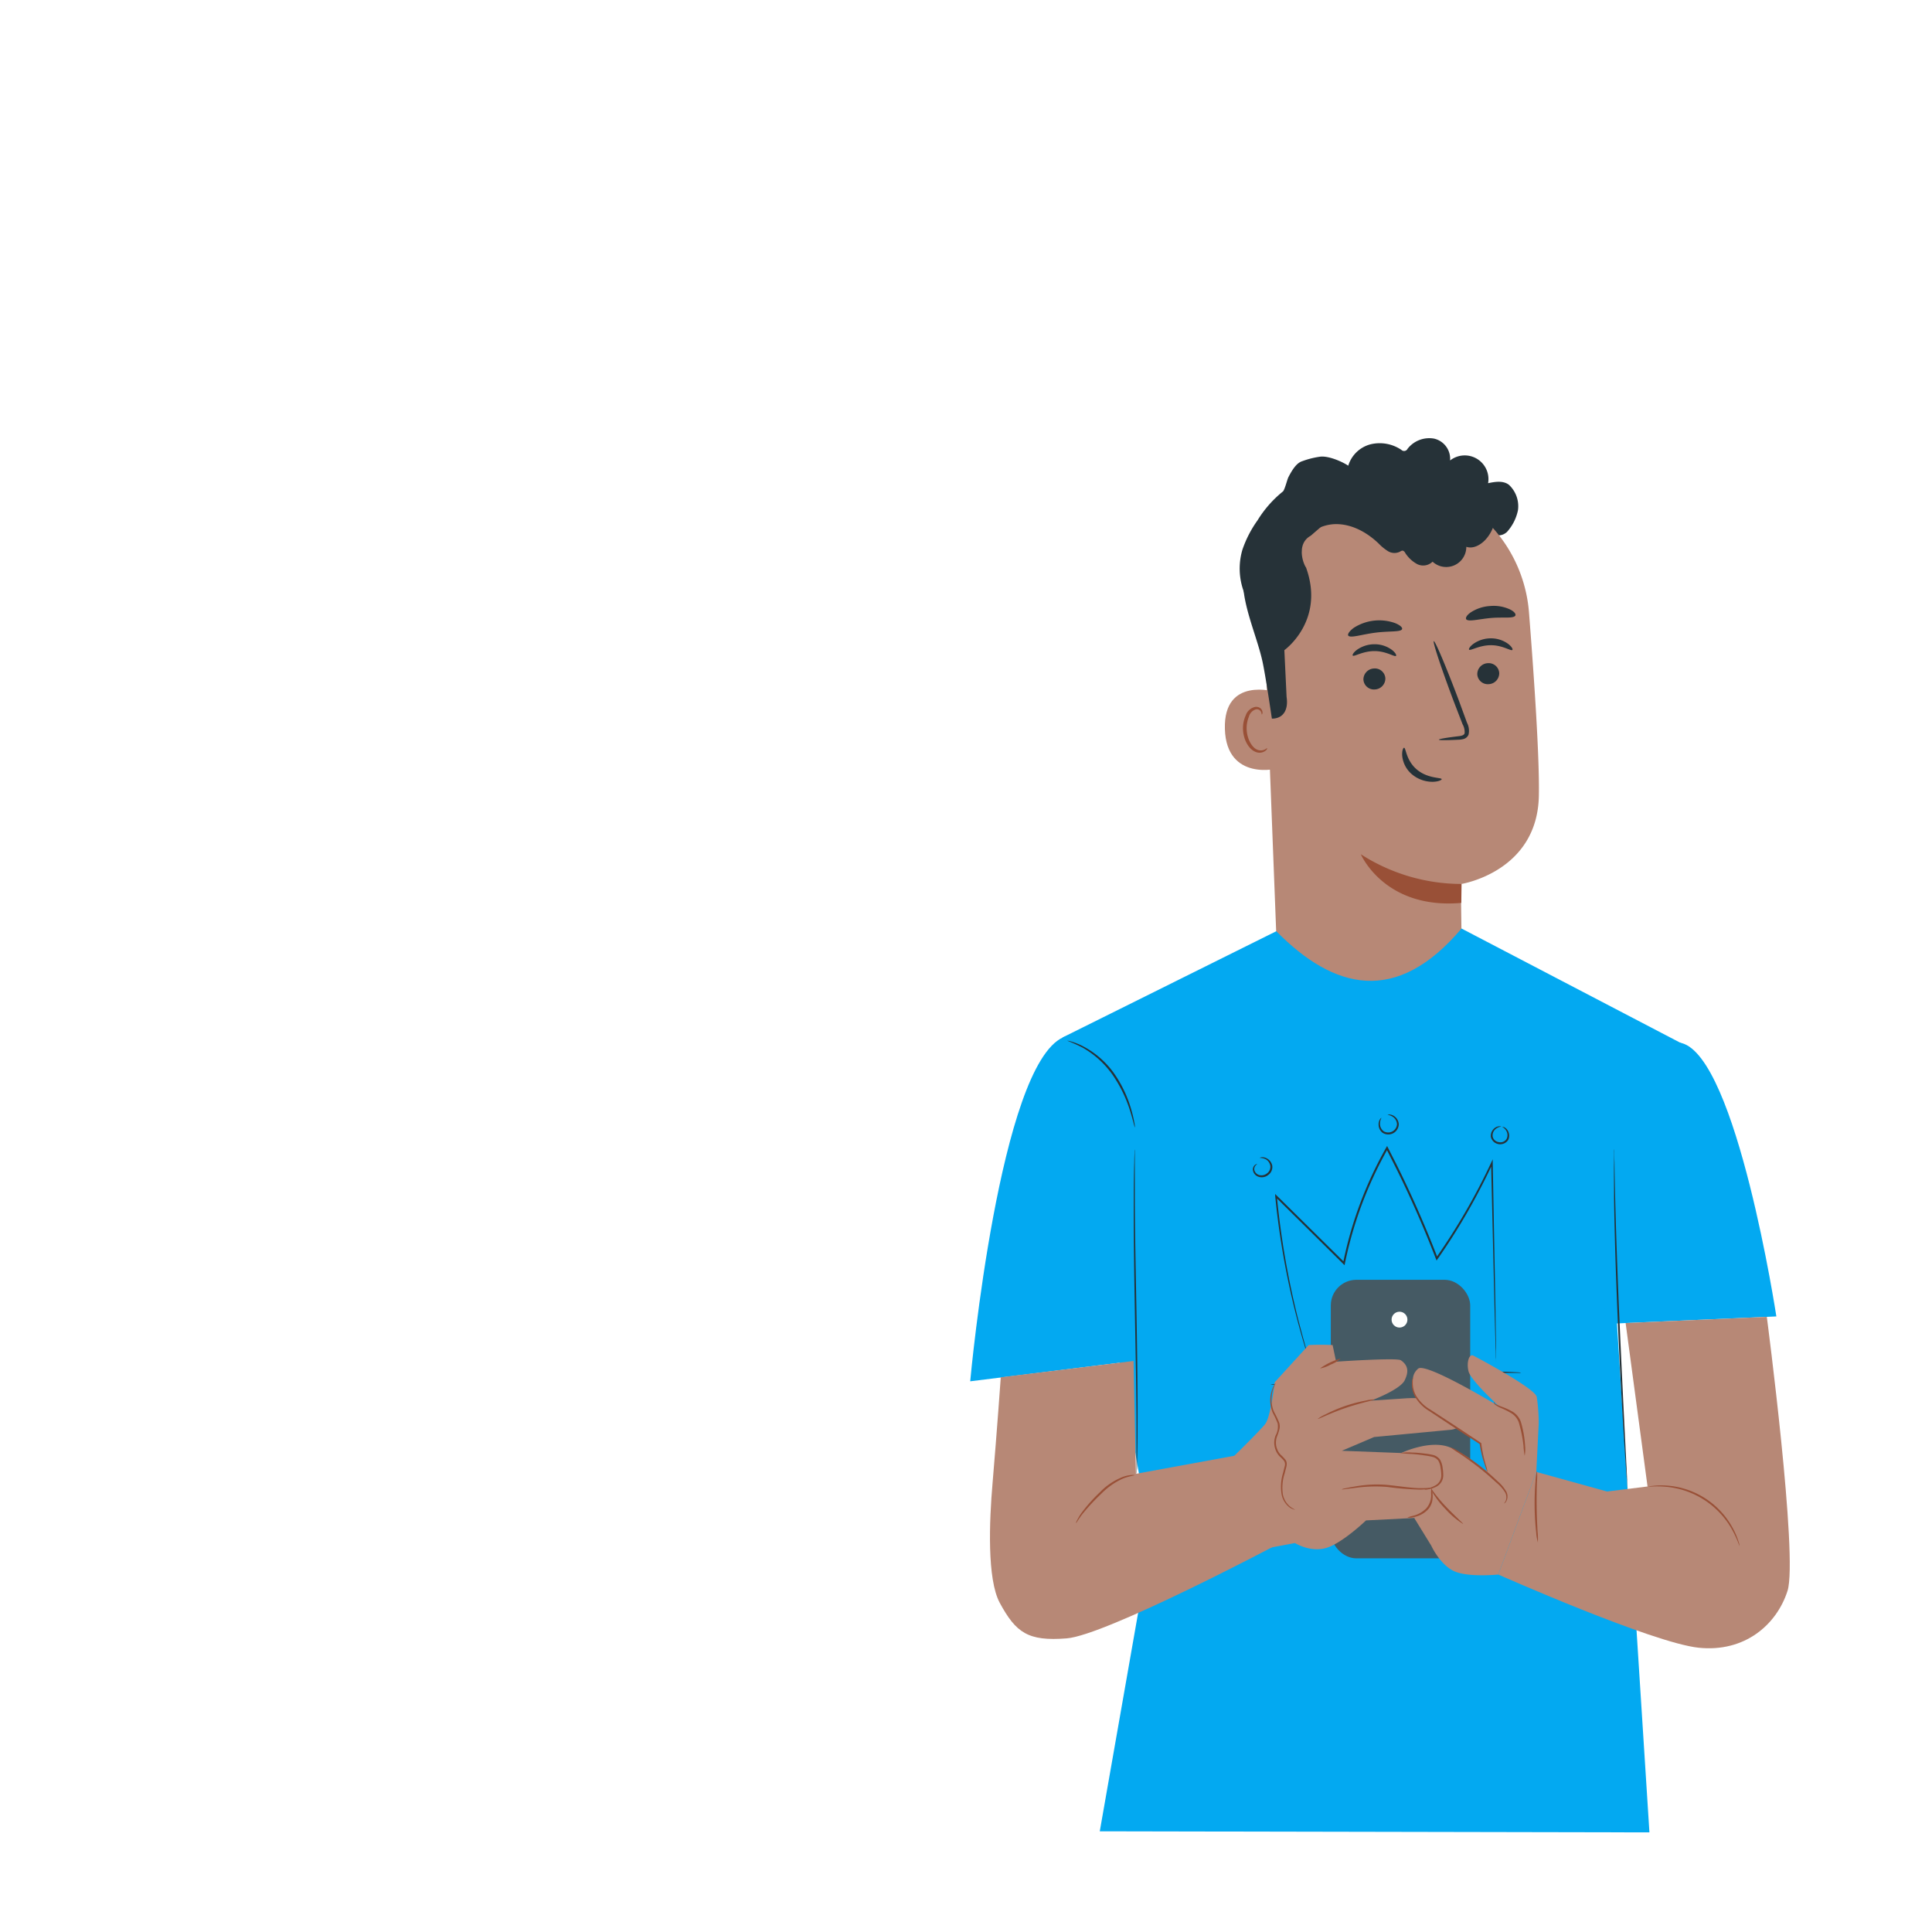 <svg class="animated" id="freepik_stories-curious" xmlns="http://www.w3.org/2000/svg" viewBox="0 0 500 500" version="1.1" xmlns:xlink="http://www.w3.org/1999/xlink" xmlns:svgjs="http://svgjs.com/svgjs"><style>svg#freepik_stories-curious:not(.animated) .animable {opacity: 0;}svg#freepik_stories-curious.animated #freepik--background-complete--inject-67 {animation: 1s 1 forwards cubic-bezier(.36,-0.01,.5,1.38) zoomOut;animation-delay: 0.5s;opacity: 0}svg#freepik_stories-curious.animated #freepik--character-2--inject-67 {animation: 1s 1 forwards cubic-bezier(.36,-0.01,.5,1.38) zoomIn;animation-delay: 0s;}svg#freepik_stories-curious.animated #freepik--character-1--inject-67 {animation: 1s 1 forwards cubic-bezier(.36,-0.01,.5,1.38) zoomIn;animation-delay: 0.3s;opacity: 0}svg#freepik_stories-curious.animated #freepik--Plant--inject-67 {animation: 1s 1 forwards cubic-bezier(.36,-0.01,.5,1.38) slideLeft;animation-delay: 0.3s;opacity: 0}svg#freepik_stories-curious.animated #freepik--speech-bubble--inject-67 {animation: 1s 1 forwards cubic-bezier(.36,-0.01,.5,1.38) lightSpeedLeft;animation-delay: 0.4s;opacity: 0}            @keyframes zoomOut {                0% {                    opacity: 0;                    transform: scale(1.5);                }                100% {                    opacity: 1;                    transform: scale(1);                }            }                    @keyframes zoomIn {                0% {                    opacity: 0;                    transform: scale(0.5);                }                100% {                    opacity: 1;                    transform: scale(1);                }            }                    @keyframes slideLeft {                0% {                    opacity: 0;                    transform: translateX(-30px);                }                100% {                    opacity: 1;                    transform: translateX(0);                }            }                    @keyframes lightSpeedLeft {              from {                transform: translate3d(-50%, 0, 0) skewX(20deg);                opacity: 0;              }              60% {                transform: skewX(-10deg);                opacity: 1;              }              80% {                transform: skewX(2deg);              }              to {                opacity: 1;                transform: translate3d(0, 0, 0);              }            }        .animator-hidden { display: none; }</style><g id="freepik--background-complete--inject-67" class="animable" style="transform-origin: 240.025px 110.219px;"><rect x="318.99" y="66.1" width="111.62" height="116.35" style="fill: rgb(224, 224, 224); transform-origin: 374.8px 124.275px;" id="eln030f8dsfy" class="animable"></rect><rect x="311.43" y="66.1" width="111.62" height="116.35" style="fill: rgb(250, 250, 250); transform-origin: 367.24px 124.275px;" id="elu7sfry360jg" class="animable"></rect><path d="M423.08,182.49H311.4V66.07H423.08Zm-111.62-.07H423V66.14H311.46Z" style="fill: rgb(224, 224, 224); transform-origin: 367.24px 124.28px;" id="eljdjxtxr0f4o" class="animable"></path><rect x="326.43" y="81.74" width="81.61" height="85.07" style="fill: rgb(250, 250, 250); transform-origin: 367.235px 124.275px;" id="ely9hoypx6h6" class="animable"></rect><path d="M326.43,167.38a12.72,12.72,0,0,1-2,2.34c-1.3,1.38-3.13,3.24-5.19,5.26s-3.94,3.82-5.33,5.1a13.12,13.12,0,0,1-2.36,2,12.77,12.77,0,0,1,2-2.33c1.3-1.38,3.14-3.24,5.19-5.27s3.95-3.84,5.35-5.11A13,13,0,0,1,326.43,167.38Z" style="fill: rgb(224, 224, 224); transform-origin: 318.99px 174.73px;" id="el5g36i0k88h3" class="animable"></path><path d="M408,167.17a13.24,13.24,0,0,1,2.34,2c1.38,1.31,3.24,3.14,5.26,5.19s3.83,3.94,5.11,5.33a13.14,13.14,0,0,1,2,2.36,12.92,12.92,0,0,1-2.33-2c-1.38-1.3-3.24-3.14-5.27-5.2s-3.83-4-5.11-5.34A12.92,12.92,0,0,1,408,167.17Z" style="fill: rgb(224, 224, 224); transform-origin: 415.355px 174.61px;" id="elh8u7u39ddjv" class="animable"></path><path d="M407.82,82a13.54,13.54,0,0,1,2-2.34c1.31-1.38,3.14-3.24,5.19-5.26s3.94-3.82,5.33-5.1a13.12,13.12,0,0,1,2.36-2,13.15,13.15,0,0,1-2,2.34c-1.31,1.37-3.14,3.24-5.2,5.26s-3.95,3.84-5.34,5.12A12.41,12.41,0,0,1,407.82,82Z" style="fill: rgb(224, 224, 224); transform-origin: 415.26px 74.65px;" id="el4ezt25ca3gh" class="animable"></path><path d="M326.21,82.18a12.72,12.72,0,0,1-2.34-2c-1.38-1.31-3.24-3.14-5.26-5.19s-3.82-3.94-5.1-5.33a13.12,13.12,0,0,1-2-2.36,12.92,12.92,0,0,1,2.33,2c1.38,1.31,3.25,3.14,5.27,5.2s3.84,4,5.12,5.34A12.41,12.41,0,0,1,326.21,82.18Z" style="fill: rgb(224, 224, 224); transform-origin: 318.86px 74.74px;" id="elc5sfyxwi8nq" class="animable"></path><path d="M407.82,166.81a3.24,3.24,0,0,1,0-.41c0-.29,0-.68,0-1.19,0-1.06,0-2.6,0-4.59,0-4-.05-9.89-.09-17.34,0-14.9-.09-36.12-.16-61.54l.32.32-81.38,0h0l.37-.37c0,31.23,0,60.44-.06,85.07l-.31-.31,58.93.16,16.55.08,4.38,0,1.13,0h.4a1.34,1.34,0,0,1-.36,0l-1.1,0-4.32,0-16.48.08-59.13.15h-.31v-.32c0-24.63,0-53.84-.05-85.07v-.36h.37l81.38.05h.31v.31c-.06,25.5-.12,46.8-.16,61.75,0,7.41-.06,13.25-.08,17.26,0,2,0,3.48,0,4.53,0,.5,0,.87,0,1.16A2.37,2.37,0,0,1,407.82,166.81Z" style="fill: rgb(224, 224, 224); transform-origin: 367.18px 124.045px;" id="elrqro8kqprvk" class="animable"></path><rect x="353.62" y="110.66" width="27.23" height="27.23" style="fill: rgb(235, 235, 235); transform-origin: 367.235px 124.275px;" id="el84nxxhtzbxc" class="animable"></rect><g id="elu9v94il0kq9"><rect x="193.99" y="60.24" width="12" height="59.7" style="fill: rgb(224, 224, 224); transform-origin: 199.99px 90.09px; transform: rotate(-0.31deg);" class="animable"></rect></g><g id="el7wibfxbava"><rect x="89.97" y="60.45" width="31.07" height="32.96" style="fill: rgb(235, 235, 235); transform-origin: 105.505px 76.93px; transform: rotate(-0.31deg);" class="animable"></rect></g><g id="el3w5hnmephgo"><rect x="120.9" y="60.28" width="31.07" height="32.96" style="fill: rgb(245, 245, 245); transform-origin: 136.435px 76.76px; transform: rotate(-0.31deg);" class="animable"></rect></g><path d="M89.93,69.64q31,.26,62-.29a.33.33,0,0,0,0-.66c-20.64-.11-41.34,0-62,.38a.29.29,0,0,0,0,.57Z" style="fill: rgb(224, 224, 224); transform-origin: 120.977px 69.186px;" id="el4ms7707kro" class="animable"></path><g id="el6ndpbpg10ii"><rect x="70.59" y="92.93" width="56.45" height="26.86" style="fill: rgb(235, 235, 235); transform-origin: 98.815px 106.36px; transform: rotate(-0.31deg);" class="animable"></rect></g><g id="elkicrlik8aff"><rect x="126.77" y="92.63" width="56.45" height="26.86" style="fill: rgb(245, 245, 245); transform-origin: 154.995px 106.06px; transform: rotate(-0.573deg);" class="animable"></rect></g><path d="M70.55,100.55c37.51.42,75.14,0,112.64-.56a.33.33,0,0,0,0-.66c-37.5-.2-75.13-.17-112.63.65a.29.29,0,0,0,0,.57Z" style="fill: rgb(224, 224, 224); transform-origin: 126.922px 99.974px;" id="eleyr6ohej4uu" class="animable"></path><rect x="49.44" y="119.94" width="218.7" height="9.62" style="fill: rgb(224, 224, 224); transform-origin: 158.79px 124.75px;" id="elh55wfehsukm" class="animable"></rect><rect x="85.25" y="124.56" width="8.88" height="32.83" style="fill: rgb(224, 224, 224); transform-origin: 89.69px 140.975px;" id="elsv28ef1k059" class="animable"></rect><rect x="217.78" y="124.56" width="8.88" height="32.83" style="fill: rgb(224, 224, 224); transform-origin: 222.22px 140.975px;" id="eld15oyol7zvt" class="animable"></rect><g id="el12b3l5qe4wbo"><rect x="205.76" y="37.98" width="12" height="82.11" style="fill: rgb(235, 235, 235); transform-origin: 211.76px 79.035px; transform: rotate(-0.31deg);" class="animable"></rect></g><g id="elanaag7sqebf"><rect x="217.82" y="53.28" width="18.64" height="66.54" style="fill: rgb(245, 245, 245); transform-origin: 227.14px 86.55px; transform: rotate(-0.31deg);" class="animable"></rect></g><path d="M236.16,66.05c0,.18-4.18.33-9.33.33s-9.32-.15-9.32-.33,4.18-.32,9.32-.32S236.16,65.87,236.16,66.05Z" style="fill: rgb(224, 224, 224); transform-origin: 226.835px 66.055px;" id="ellg17o3xocom" class="animable"></path><path d="M236.16,63.26c0,.18-4.18.32-9.33.32s-9.32-.14-9.32-.32,4.18-.33,9.32-.33S236.16,63.08,236.16,63.26Z" style="fill: rgb(224, 224, 224); transform-origin: 226.835px 63.255px;" id="elypsda383luj" class="animable"></path><path d="M236.16,109.76c0,.18-4.18.33-9.33.33s-9.32-.15-9.32-.33,4.18-.32,9.32-.32S236.16,109.58,236.16,109.76Z" style="fill: rgb(224, 224, 224); transform-origin: 226.835px 109.765px;" id="elj9gr1degv5b" class="animable"></path><path d="M236.16,107c0,.18-4.18.32-9.33.32s-9.32-.14-9.32-.32,4.18-.33,9.32-.33S236.16,106.79,236.16,107Z" style="fill: rgb(224, 224, 224); transform-origin: 226.835px 106.995px;" id="elwnqa45cbczg" class="animable"></path><path d="M227.13,100.87c-.17,0-.32-6.72-.32-15s.15-15,.32-15,.33,6.71.33,15S227.31,100.87,227.13,100.87Z" style="fill: rgb(224, 224, 224); transform-origin: 227.135px 85.87px;" id="eldts70xihjy" class="animable"></path><rect x="236.36" y="69.57" width="20.29" height="50.23" style="fill: rgb(235, 235, 235); transform-origin: 246.505px 94.685px;" id="elbi8eo2ih9lo" class="animable"></rect><path d="M214.81,52a3.45,3.45,0,1,1-3.45-3.45A3.46,3.46,0,0,1,214.81,52Z" style="fill: rgb(224, 224, 224); transform-origin: 211.36px 52px;" id="elx4xyxf8k51j" class="animable"></path><rect x="210.29" y="61.45" width="2.13" height="48.85" style="fill: rgb(224, 224, 224); transform-origin: 211.355px 85.875px;" id="elo6gj6sjvii" class="animable"></rect></g><g id="freepik--character-2--inject-67" class="animable" style="transform-origin: 357.141px 293.812px;"><path d="M323.43,156.25a17.23,17.23,0,0,1-1.89-14,29.22,29.22,0,0,1,3.91-7.59,29.21,29.21,0,0,1,6.57-7.47c.41-.31-1.12,1,0,0,.47-.45,1.09-3,1.38-3.62,1.52-3,2.61-3.9,3.66-4.23a22.09,22.09,0,0,1,4.51-1.14c2.08-.31,5.61,1.16,7.36,2.32a8.17,8.17,0,0,1,5.75-5.53,10,10,0,0,1,8,1.44,1,1,0,0,0,1.6-.29,7.12,7.12,0,0,1,6.84-2.63,5.36,5.36,0,0,1,4.16,5.66,6.14,6.14,0,0,1,9.84,5.88c1.82-.39,3.91-.72,5.39.42a7.56,7.56,0,0,1,2.34,6.57,12,12,0,0,1-2.86,5.64c-1.69,1.5-3.14.55-5.35,1-3.29.73-6.77,1.43-10,.4" style="fill: rgb(38, 50, 56); transform-origin: 356.875px 134.827px;" id="elcmy68cwzeat" class="animable"></path><path d="M395.7,158.47a37.11,37.11,0,0,0-36.91-34.19h-1.92c-20.72,1.17-31.3,19.41-29.56,40.09L331,259.88h47.48l-.42-31.08s19.92-3.06,20.2-23C398.43,196.22,397.11,176.4,395.7,158.47Z" style="fill: rgb(183, 136, 118); transform-origin: 362.7px 192.08px;" id="elh0chzryes5a" class="animable"></path><path d="M378.25,228.77a48.28,48.28,0,0,1-26.07-7.69s6.11,14.34,26,12.59Z" style="fill: rgb(153, 80, 55); transform-origin: 365.215px 227.449px;" id="elf0691nwqw99" class="animable"></path><path d="M388,174.2a2.84,2.84,0,0,1-2.75,2.86,2.72,2.72,0,0,1-2.93-2.57,2.84,2.84,0,0,1,2.75-2.86A2.73,2.73,0,0,1,388,174.2Z" style="fill: rgb(38, 50, 56); transform-origin: 385.16px 174.345px;" id="ells9kw2iqcib" class="animable"></path><path d="M391.4,168.2c-.36.37-2.51-1.23-5.57-1.22s-5.3,1.52-5.63,1.15c-.16-.17.2-.84,1.18-1.55a7.84,7.84,0,0,1,4.51-1.38,7.55,7.55,0,0,1,4.43,1.44C391.25,167.37,391.57,168,391.4,168.2Z" style="fill: rgb(38, 50, 56); transform-origin: 385.804px 166.728px;" id="elxkjis8xzwr9" class="animable"></path><path d="M358.53,175.56a2.84,2.84,0,0,1-2.75,2.87,2.73,2.73,0,0,1-2.93-2.57A2.86,2.86,0,0,1,355.6,173,2.72,2.72,0,0,1,358.53,175.56Z" style="fill: rgb(38, 50, 56); transform-origin: 355.69px 175.715px;" id="el3zyr4b1f5gs" class="animable"></path><path d="M361.29,169.73c-.36.37-2.51-1.23-5.57-1.23s-5.3,1.53-5.63,1.16c-.16-.17.19-.84,1.17-1.55a7.9,7.9,0,0,1,4.52-1.38,7.52,7.52,0,0,1,4.42,1.44C361.14,168.89,361.46,169.57,361.29,169.73Z" style="fill: rgb(38, 50, 56); transform-origin: 355.693px 168.258px;" id="elpg3b4rnputh" class="animable"></path><path d="M372.38,191.42c0-.17,1.89-.5,5-.88.78-.08,1.52-.24,1.66-.77a4,4,0,0,0-.52-2.32q-1.1-2.83-2.3-5.95c-3.19-8.48-5.5-15.44-5.16-15.57s3.21,6.64,6.4,15.12l2.2,6a4.49,4.49,0,0,1,.4,3.07,1.93,1.93,0,0,1-1.28,1.13,5.44,5.44,0,0,1-1.33.19C374.32,191.59,372.39,191.6,372.38,191.42Z" style="fill: rgb(38, 50, 56); transform-origin: 375.599px 178.741px;" id="el5hzawmc8fme" class="animable"></path><path d="M363.37,193.52c.5,0,.5,3.29,3.34,5.66s6.37,2,6.4,2.47c0,.2-.79.64-2.29.68a8.31,8.31,0,0,1-5.34-1.88,7.2,7.2,0,0,1-2.58-4.74C362.77,194.32,363.15,193.5,363.37,193.52Z" style="fill: rgb(38, 50, 56); transform-origin: 367.992px 197.925px;" id="elfexpyrbb7ne" class="animable"></path><path d="M362.86,162.8c-.29.83-3.35.47-6.94.94s-6.47,1.48-7,.74c-.21-.35.28-1.14,1.44-2A12.19,12.19,0,0,1,361,161.24C362.32,161.76,363,162.4,362.86,162.8Z" style="fill: rgb(38, 50, 56); transform-origin: 355.875px 162.645px;" id="el1l3px5j6a57h" class="animable"></path><path d="M392.14,159.36c-.58.76-3.22.3-6.31.58s-5.66,1-6.33.38c-.3-.32,0-1.06,1.12-1.83a10.25,10.25,0,0,1,5-1.65,10,10,0,0,1,5.17.88C392,158.32,392.4,159,392.14,159.36Z" style="fill: rgb(38, 50, 56); transform-origin: 385.803px 158.679px;" id="elmqbe41gmo6" class="animable"></path><path d="M330.29,179.11C330,179,316.62,175,317,188.65s14,10.39,14,10S330.29,179.11,330.29,179.11Z" style="fill: rgb(183, 136, 118); transform-origin: 323.996px 188.874px;" id="elzpfrtuxx19" class="animable"></path><path d="M327.91,193.62c-.06,0-.23.17-.62.37a2.4,2.4,0,0,1-1.77.09c-1.46-.49-2.74-2.73-2.88-5.18a7.87,7.87,0,0,1,.57-3.42,2.71,2.71,0,0,1,1.72-1.87,1.2,1.2,0,0,1,1.42.61c.2.37.12.65.19.67s.29-.24.16-.8a1.5,1.5,0,0,0-.56-.84,1.82,1.82,0,0,0-1.32-.3,3.32,3.32,0,0,0-2.42,2.18,8,8,0,0,0-.7,3.82c.16,2.74,1.65,5.26,3.63,5.77a2.54,2.54,0,0,0,2.16-.42C327.9,194,328,193.64,327.91,193.62Z" style="fill: rgb(153, 80, 55); transform-origin: 324.812px 188.865px;" id="elvc4ewsivzn" class="animable"></path><path d="M339.21,138.65l6.73-5.81,21.4,3.28,15-3.87,9,1.37c-1.68,2.27-.3-.77-3.73-3.36a44.26,44.26,0,0,0-25.7-9.25c-9.25-.16-28.1,11.11-34.8,17.49-5.37,5.11-5.33,9.53-5.33,9.53-.86,7.36,3.26,15.72,4.9,22.95.84,3.73,2.48,15,2.48,15h0c3.12,0,4.29-2.5,3.81-5.59l-.58-12.13S343,160.7,338,146.87C337.19,145.76,335.47,140.71,339.21,138.65Z" style="fill: rgb(38, 50, 56); transform-origin: 356.502px 153.494px;" id="elkb0zax72ail" class="animable"></path><path d="M336.44,141.89c1.2-3.88,5.44-6.3,9.5-6.25s7.87,2.17,10.83,5a12.62,12.62,0,0,0,2.44,2,3.21,3.21,0,0,0,3,.18c.28-.15.58-.38.89-.29a1,1,0,0,1,.5.45,8.44,8.44,0,0,0,3.15,3,3.48,3.48,0,0,0,4-.62,5.2,5.2,0,0,0,8.73-3.85c1.78.61,3.71-.48,5-1.88A10.08,10.08,0,0,0,382,124.14a18,18,0,0,0-6.57-1.9,81.24,81.24,0,0,0-10.79-.81,13.22,13.22,0,0,0-4.69.55c-2.07.75-3.79,2.44-6,2.71a10.55,10.55,0,0,1-4.14-.66,16.41,16.41,0,0,0-6-.88c-4,.36-7.27,3.22-9.91,6.23a16.49,16.49,0,0,0-4.18,7.23c-.58,2.75.27,6,2.66,7.46a3.51,3.51,0,0,0,3.16.42,2.1,2.1,0,0,0,1.14-2.73" style="fill: rgb(38, 50, 56); transform-origin: 358.306px 134.073px;" id="elojwgss8bl1r" class="animable"></path><path d="M330.3,241,275,268.49,297.81,398.8l-13.19,75.14,142.25.28-9.24-144.84,19.8-58.18-59.19-30.9C361.41,260.22,345.29,256.19,330.3,241Z" style="fill: rgb(3, 169, 241); transform-origin: 356.215px 357.26px;" id="elps9byxnn9xd" class="animable"></path><path d="M387.21,352.51s0-.32-.06-.94,0-1.56-.09-2.75c-.07-2.43-.16-6-.28-10.45-.22-9-.52-21.91-.89-37.38l.42.09a162.35,162.35,0,0,1-14.26,24.76l-.27.39-.17-.44c-3-7.78-6.56-16-10.66-24.18l-2.21-4.36h.45A101.33,101.33,0,0,0,348.06,327l-.09.44-.32-.32-17.56-17.35.36-.18a214.27,214.27,0,0,0,5.61,32.23c1,3.8,1.82,6.75,2.41,8.75.3,1,.52,1.75.68,2.28s.22.79.22.79-.11-.26-.28-.77-.42-1.28-.74-2.26c-.63-2-1.52-4.94-2.52-8.73a206.33,206.33,0,0,1-5.8-32.24L330,309l.42.41L348,326.75l-.41.12A101.57,101.57,0,0,1,358.74,297l.24-.42.22.43c.73,1.45,1.47,2.9,2.22,4.37,4.1,8.23,7.66,16.43,10.66,24.23l-.44-.06a163.79,163.79,0,0,0,14.27-24.66l.41-.87,0,1c.29,15.47.53,28.35.7,37.38.06,4.49.12,8,.16,10.46,0,1.18,0,2.1,0,2.75S387.21,352.51,387.21,352.51Z" style="fill: rgb(38, 50, 56); transform-origin: 358.605px 325.11px;" id="elfsp6ytfb528" class="animable"></path><path d="M326,299.66s.16-.13.5-.17a2.51,2.51,0,0,1,1.42.34,2.78,2.78,0,0,1,1.32,1.75,2.51,2.51,0,0,1-1,2.48,2.66,2.66,0,0,1-2.64.45,2.12,2.12,0,0,1-1.35-1.72,1.55,1.55,0,0,1,.59-1.35c.3-.21.51-.21.51-.18s-.16.1-.37.33a1.45,1.45,0,0,0-.37,1.16,1.79,1.79,0,0,0,1.17,1.32,2.27,2.27,0,0,0,2.14-.42,2.07,2.07,0,0,0,.83-2,2.51,2.51,0,0,0-1-1.53A3.3,3.3,0,0,0,326,299.66Z" style="fill: rgb(38, 50, 56); transform-origin: 326.762px 302.082px;" id="elnl9c9fx24d" class="animable"></path><path d="M359.1,288.52s.18-.11.54-.09A2.48,2.48,0,0,1,361,289a2.7,2.7,0,0,1,1,2,2.72,2.72,0,0,1-4.22,2.14,2.71,2.71,0,0,1-1-2,2.47,2.47,0,0,1,.35-1.46c.2-.3.37-.4.39-.38a3.28,3.28,0,0,0-.37,1.81,2.44,2.44,0,0,0,.93,1.65,2.29,2.29,0,0,0,3.46-1.76,2.44,2.44,0,0,0-.77-1.73A3.17,3.17,0,0,0,359.1,288.52Z" style="fill: rgb(38, 50, 56); transform-origin: 359.387px 291.01px;" id="elfee9x7mn3rf" class="animable"></path><path d="M388.5,291.56a2.8,2.8,0,0,0-1.63.81,2.17,2.17,0,0,0-.57,1.77,1.86,1.86,0,0,0,1.58,1.44,1.88,1.88,0,0,0,2-.79,2.16,2.16,0,0,0,.09-1.85,2.73,2.73,0,0,0-1.24-1.33s.21,0,.53.1a2.27,2.27,0,0,1,1.05,1.08,2.54,2.54,0,0,1,0,2.24,2.48,2.48,0,0,1-4.48-.82,2.52,2.52,0,0,1,.79-2.1,2.2,2.2,0,0,1,1.35-.63C388.32,291.45,388.51,291.54,388.5,291.56Z" style="fill: rgb(38, 50, 56); transform-origin: 388.194px 293.804px;" id="elub7f2iyts7b" class="animable"></path><path d="M393.66,355.3a3.1,3.1,0,0,1-.66,0h-8.85c-5.88,0-14,.13-22.94.56s-17,1.08-22.9,1.64l-6.92.68-1.89.17a2.75,2.75,0,0,1-.66,0,3.17,3.17,0,0,1,.65-.13l1.87-.27c1.63-.23,4-.53,6.92-.85,5.84-.65,13.93-1.36,22.9-1.79s17.09-.49,23-.41c2.94,0,5.32.11,7,.18l1.89.09A3.18,3.18,0,0,1,393.66,355.3Z" style="fill: rgb(38, 50, 56); transform-origin: 361.25px 356.62px;" id="el88napukl26p" class="animable"></path><path d="M415.67,342.62l44.05-1.93s-10.21-67-24.52-70.75-23.38,38.11-23.38,38.11Z" style="fill: rgb(3, 169, 241); transform-origin: 435.77px 306.161px;" id="el6jsbt4noiri" class="animable"></path><path d="M251.09,357.48c.21-2.4,7.67-81.52,24-89s26,82.78,26,82.78Z" style="fill: rgb(3, 169, 241); transform-origin: 276.09px 312.76px;" id="el0mmoowu84yzr" class="animable"></path><path d="M421.21,385.58s0-.07,0-.22l-.07-.67c-.05-.63-.12-1.49-.2-2.56-.16-2.28-.37-5.5-.64-9.45-.5-8-1.11-19-1.63-31.19s-.85-23.24-.95-31.23c0-4-.06-7.23,0-9.47,0-1.08,0-1.94,0-2.57a4.83,4.83,0,0,1,.05-.9s0,.08,0,.23,0,.4,0,.67c0,.63,0,1.49.06,2.57,0,2.28.1,5.5.18,9.46.2,8,.56,19,1.1,31.22s1.08,23.21,1.48,31.19c.2,3.95.36,7.17.47,9.45,0,1.09.08,1.94.11,2.58A5,5,0,0,1,421.21,385.58Z" style="fill: rgb(38, 50, 56); transform-origin: 419.454px 341.45px;" id="elmi71zthqww" class="animable"></path><path d="M294.13,381.52a7,7,0,0,1,0-.85c0-.61,0-1.42,0-2.45,0-2.18,0-5.25,0-9,0-7.61-.22-18.12-.43-29.73s-.33-22.13-.28-29.74c0-3.81.06-6.89.13-9,0-1,.05-1.84.07-2.44a5.36,5.36,0,0,1,.07-.86,7.25,7.25,0,0,1,0,.86c0,.6,0,1.42,0,2.45,0,2.18,0,5.24,0,9,0,7.61.22,18.12.43,29.73s.33,22.12.28,29.74c0,3.8-.06,6.88-.13,9,0,1,0,1.84-.07,2.45A5.12,5.12,0,0,1,294.13,381.52Z" style="fill: rgb(38, 50, 56); transform-origin: 293.91px 339.485px;" id="elo0dqi3es6ts" class="animable"></path><path d="M293.71,291.78c-.09,0-.41-1.64-1.22-4.22a34.16,34.16,0,0,0-4.59-9.44,24,24,0,0,0-7.73-7,40.06,40.06,0,0,0-4-1.79,4.4,4.4,0,0,1,1.16.25,16.83,16.83,0,0,1,3,1.22,22.85,22.85,0,0,1,8,7,31.31,31.31,0,0,1,4.52,9.65,31.78,31.78,0,0,1,.73,3.14A5.1,5.1,0,0,1,293.71,291.78Z" style="fill: rgb(38, 50, 56); transform-origin: 284.94px 280.555px;" id="el7tga963011o" class="animable"></path><path d="M320.42,376.58l9.2,23.63s-43.51,23-53.55,23.8-13.15-1.47-17.33-9.19c-3.32-6.13-2.72-21.18-1.87-30.95C258,370.56,259,356.44,259,356.44l34.36-4.22.62,29.2,26.4-4.84" style="fill: rgb(183, 136, 118); transform-origin: 292.912px 388.191px;" id="el4ztz7rbt4xn" class="animable"></path><path d="M293.7,381.79a22.36,22.36,0,0,0-2.85.76,18.33,18.33,0,0,0-5.81,4,54,54,0,0,0-4.86,5.23c-1.13,1.44-1.64,2.46-1.71,2.42a1.94,1.94,0,0,1,.28-.76,15.34,15.34,0,0,1,1.13-1.88,40.59,40.59,0,0,1,4.8-5.39,16.61,16.61,0,0,1,6.05-4,8.82,8.82,0,0,1,2.16-.45A2.15,2.15,0,0,1,293.7,381.79Z" style="fill: rgb(153, 80, 55); transform-origin: 286.085px 387.955px;" id="el9l73g3e5ss" class="animable"></path><path d="M457.25,340.8l-36.54,1.6,5.67,42.3L415.9,386l-18.31-5.07-9.83,26.56s39.87,17.69,51.85,18.94,20.21-6,23-14.72S457.25,340.8,457.25,340.8Z" style="fill: rgb(183, 136, 118); transform-origin: 425.476px 383.685px;" id="el3d9sjypnd8k" class="animable"></path><rect x="344.41" y="331.21" width="36.08" height="72.09" rx="6.63" style="fill: rgb(69, 90, 100); transform-origin: 362.45px 367.255px;" id="elq6pek8w3zcr" class="animable"></rect><circle cx="362.19" cy="341.52" r="2.05" style="fill: rgb(255, 255, 255); transform-origin: 362.19px 341.52px;" id="eluobuq14pska" class="animable"></circle><path d="M450.2,400.08c-.1,0-.53-1.65-1.86-4.07a21.78,21.78,0,0,0-17.27-11.24c-2.75-.24-4.46.05-4.47,0a4.37,4.37,0,0,1,1.19-.23,19.18,19.18,0,0,1,3.31-.09,21.07,21.07,0,0,1,17.56,11.44,18.42,18.42,0,0,1,1.26,3.05A4.62,4.62,0,0,1,450.2,400.08Z" style="fill: rgb(153, 80, 55); transform-origin: 438.4px 392.248px;" id="ellez7jyp5wxs" class="animable"></path><path d="M344.88,348.1a60.71,60.71,0,0,0-6.2,0l-8.78,9.62s-1,9-2.51,10.87-8.16,8.37-8.16,8.37l9.2,23.63,6.7-1.25s4,2.51,8.15,1.25,10.25-7.11,10.25-7.11l12.48-.63,6.11-5.76-8.17-11-16.69-.63,8.36-3.56,19.87-1.88s4.6-.42,2.72-4.6-14-3.56-14-3.56l-9.42.63s7.54-2.79,8.74-5.27c.92-1.89,1.17-3.71-1-5.19-1-.71-16.75.37-16.75.37Z" style="fill: rgb(183, 136, 118); transform-origin: 348.946px 374.482px;" id="elub6uxvx24b" class="animable"></path><path d="M335.19,390.71s-.13,0-.37-.07a3.72,3.72,0,0,1-1-.47,5.52,5.52,0,0,1-2.11-3.25,12,12,0,0,1,.35-5.75c.13-.52.26-1.05.39-1.6a1.7,1.7,0,0,0-.12-1.47,9.94,9.94,0,0,0-1.21-1.24,5,5,0,0,1-1-1.63,5.13,5.13,0,0,1,0-3.72,4.77,4.77,0,0,0,.54-3.12,22.76,22.76,0,0,0-1.26-2.74,8.29,8.29,0,0,1,0-6.47,6.89,6.89,0,0,1,.51-.93c.14-.2.22-.3.24-.29s-.24.45-.56,1.29a8.59,8.59,0,0,0-.49,3.73,7.75,7.75,0,0,0,.66,2.49,21.46,21.46,0,0,1,1.32,2.79,3.38,3.38,0,0,1,0,1.76,17,17,0,0,1-.55,1.66,4.59,4.59,0,0,0,0,3.36,4.42,4.42,0,0,0,.92,1.46,10.07,10.07,0,0,1,1.26,1.33,1.84,1.84,0,0,1,.3.95,3.28,3.28,0,0,1-.12.91c-.14.54-.28,1.08-.41,1.6a11.91,11.91,0,0,0-.46,5.55A5.5,5.5,0,0,0,334,390,8.67,8.67,0,0,0,335.19,390.71Z" style="fill: rgb(153, 80, 55); transform-origin: 331.966px 374.335px;" id="ellibdt3bay8k" class="animable"></path><path d="M370.92,385a3,3,0,0,1-.91.27,14.79,14.79,0,0,1-2.56.24,75.61,75.61,0,0,1-8.41-.69,37.77,37.77,0,0,0-8.36.25c-2.14.25-3.46.46-3.47.39a2.66,2.66,0,0,1,.9-.27c.59-.14,1.45-.31,2.52-.48a31.75,31.75,0,0,1,8.45-.41c3.29.34,6.23.82,8.37.84S370.9,384.94,370.92,385Z" style="fill: rgb(153, 80, 55); transform-origin: 359.065px 384.847px;" id="el9h32zfc1cz" class="animable"></path><path d="M355.79,362.17c0,.17-3.43.81-7.5,2.19s-7.19,3-7.27,2.87a9.15,9.15,0,0,1,2-1.18,40.09,40.09,0,0,1,5.12-2.19,41.1,41.1,0,0,1,5.38-1.41A8.83,8.83,0,0,1,355.79,362.17Z" style="fill: rgb(153, 80, 55); transform-origin: 348.405px 364.704px;" id="elxoigekt8efr" class="animable"></path><path d="M346.9,351.65a8.08,8.08,0,0,1-2.52,1.5,8.37,8.37,0,0,1-2.76,1,16.64,16.64,0,0,1,5.28-2.53Z" style="fill: rgb(153, 80, 55); transform-origin: 344.26px 352.885px;" id="el2a8qrijrdh7" class="animable"></path><path d="M381.39,350.88s15.86,8.35,16.31,10.62a45.72,45.72,0,0,1,.52,6.89l-.63,12.54-9.83,26.56s-8.16.84-11.71-1S370.4,400,370.4,400L366,392.85l5.39-6.11-8.95-10.62s7.74-3.76,13-1.46a35,35,0,0,1,9.41,6.52l-1.67-7.57-10.06-6.38-4.6-3.3a7.07,7.07,0,0,1-2.82-7.49,3.76,3.76,0,0,1,1.38-2.28C369.36,352.7,388,364,388,364h0s-7.34-6.7-7.94-9.08S380.25,350.16,381.39,350.88Z" style="fill: rgb(183, 136, 118); transform-origin: 380.33px 379.215px;" id="eltwijt1e1snn" class="animable"></path><path d="M398,399.17a12.34,12.34,0,0,1-.45-2.69c-.19-1.67-.36-4-.39-6.56s.08-4.89.23-6.57a12.65,12.65,0,0,1,.38-2.7,15.77,15.77,0,0,1,0,2.72c-.06,1.68-.11,4-.08,6.54s.14,4.87.24,6.54A17.57,17.57,0,0,1,398,399.17Z" style="fill: rgb(153, 80, 55); transform-origin: 397.589px 389.91px;" id="eljkugr7s8v7a" class="animable"></path><path d="M370.45,385.07a4.37,4.37,0,0,1,.3,1.67,6.88,6.88,0,0,1-.12,1.86,4.62,4.62,0,0,1-1.08,2.06,6.65,6.65,0,0,1-3.62,1.95,3.82,3.82,0,0,1-1.69.13,8.36,8.36,0,0,1,1.6-.49,7.12,7.12,0,0,0,3.32-1.94,5.18,5.18,0,0,0,1.22-3.57A7.35,7.35,0,0,1,370.45,385.07Z" style="fill: rgb(153, 80, 55); transform-origin: 367.504px 388.926px;" id="ele1pzvitye6c" class="animable"></path><path d="M394.58,376.74a21,21,0,0,1-.3-2.57,34.29,34.29,0,0,0-1.22-6.05,4.63,4.63,0,0,0-2.05-2.45,19.64,19.64,0,0,0-2.47-1.24,8.43,8.43,0,0,1-1.68-.94.6.6,0,0,1-.21-.53c.05-.14.15-.14.15-.13s-.05.06,0,.15a.5.5,0,0,0,.24.36,12.47,12.47,0,0,0,1.69.75,16.31,16.31,0,0,1,2.58,1.17,5,5,0,0,1,2.28,2.69,26.94,26.94,0,0,1,1.1,6.19A8.82,8.82,0,0,1,394.58,376.74Z" style="fill: rgb(153, 80, 55); transform-origin: 390.693px 369.783px;" id="el4ah9ll8yyvu" class="animable"></path><path d="M365.68,356.44c.06,0-.05.47-.06,1.31a6.81,6.81,0,0,0,.83,3.39,10.18,10.18,0,0,0,3.7,3.65l5.49,3.58,7.64,5.06.08.06v.09a33.09,33.09,0,0,0,1.14,5.43,10.34,10.34,0,0,1,.49,2.05,17,17,0,0,1-.73-2,27.41,27.41,0,0,1-1.33-5.44l.1.16-7.69-5-5.47-3.62a10.24,10.24,0,0,1-3.76-3.87,6.68,6.68,0,0,1-.7-3.57,6.05,6.05,0,0,1,.15-1C365.63,356.55,365.66,356.43,365.68,356.44Z" style="fill: rgb(153, 80, 55); transform-origin: 375.189px 368.75px;" id="elp2i0de9rbt" class="animable"></path><path d="M389.25,389.09a5.13,5.13,0,0,0,.44-.71,2.59,2.59,0,0,0-.17-2.14,10.55,10.55,0,0,0-2.25-2.54c-1-.89-2-1.84-3.19-2.8-2.32-1.93-4.55-3.51-6.19-4.62a29.14,29.14,0,0,1-2.64-1.81,14.73,14.73,0,0,1,2.84,1.5,53.27,53.27,0,0,1,6.32,4.53c1.17,1,2.24,1.94,3.19,2.86a10.27,10.27,0,0,1,2.26,2.72,2.7,2.7,0,0,1,0,2.39C389.58,389,389.25,389.11,389.25,389.09Z" style="fill: rgb(153, 80, 55); transform-origin: 382.694px 381.781px;" id="el97mb4fsii1w" class="animable"></path><path d="M368.65,385.5a3,3,0,0,1,.79-.27,8.47,8.47,0,0,0,2.05-.82,2.94,2.94,0,0,0,1.52-2.57,10,10,0,0,0-.19-1.91,4.75,4.75,0,0,0-.59-1.91,2.62,2.62,0,0,0-1.58-1,19.27,19.27,0,0,0-1.91-.35c-1.24-.19-2.37-.31-3.31-.38a30.64,30.64,0,0,1-3.08-.25,13,13,0,0,1,3.1-.12c1,0,2.09.11,3.35.27a17.13,17.13,0,0,1,2,.34,3.15,3.15,0,0,1,1.89,1.24,5.43,5.43,0,0,1,.66,2.12,10.61,10.61,0,0,1,.16,2,3.32,3.32,0,0,1-.58,1.8,3.44,3.44,0,0,1-1.24,1.07,7.39,7.39,0,0,1-2.18.7A2.44,2.44,0,0,1,368.65,385.5Z" style="fill: rgb(153, 80, 55); transform-origin: 367.931px 380.699px;" id="elnj2cn8kq27" class="animable"></path><path d="M378.66,394.42a22,22,0,0,1-4.68-4,22.36,22.36,0,0,1-2.74-3.4,4.75,4.75,0,0,1-.79-1.63c.08,0,.43.55,1.09,1.42a39.39,39.39,0,0,0,2.82,3.26C376.69,392.5,378.76,394.3,378.66,394.42Z" style="fill: rgb(153, 80, 55); transform-origin: 374.557px 389.905px;" id="elxyp0v6umn6" class="animable"></path></g><g id="freepik--character-1--inject-67" class="animable" style="transform-origin: 175.452px 329.131px;"><path d="M188.1,191.17c-8.51-7.67-19.36-1.08-25.16,3.34s-8.44,10.76-9.88,17-1.9,12.66-4.27,18.72c-2.87,7.34-8.5,14-9.79,21.65-1.37,8.07,2.25,16.59-.7,24.37-1.71,4.51-5.47,8.32-8.6,12.32S124,297.2,125,301.88c1.45,6.87,10,11.57,18.45,14.19,6.89,2.15,14.33,3.49,21.63,2.89s14.45-3.3,18.48-8c3.46-4,4.38-9,4.53-13.87.49-15.7-6-31.11-8.85-46.72-3.44-19.05,1.37-41.11,8.89-59.23" style="fill: rgb(38, 50, 56); transform-origin: 156.455px 253.374px;" id="el7g8irklse3l" class="animable"></path><path d="M137.78,314.52a1.84,1.84,0,0,1-.18-.3c-.11-.2-.3-.49-.49-.9a11.93,11.93,0,0,1-1-3.79,19.17,19.17,0,0,1,.55-6.18,52.38,52.38,0,0,1,2.65-7.78,236.62,236.62,0,0,0,13.54-45.38,235.64,235.64,0,0,0,3.48-25.87c.31-4,.58-7.83,1.17-11.37a37.19,37.19,0,0,1,2.78-9.56,24.58,24.58,0,0,1,4.69-6.75,18.63,18.63,0,0,1,5-3.63,15.28,15.28,0,0,1,3.73-1.21c.44-.07.78-.1,1-.13a1.84,1.84,0,0,1,.35,0l-.34.08-1,.17a16.09,16.09,0,0,0-3.66,1.29,19.12,19.12,0,0,0-4.92,3.65,24.3,24.3,0,0,0-4.56,6.7,37.25,37.25,0,0,0-2.69,9.48c-.57,3.52-.82,7.33-1.12,11.34a226.9,226.9,0,0,1-3.45,25.93,228.71,228.71,0,0,1-13.71,45.42,55.44,55.44,0,0,0-2.71,7.71,19.51,19.51,0,0,0-.63,6.09A13.08,13.08,0,0,0,137.78,314.52Z" style="fill: rgb(69, 90, 100); transform-origin: 155.554px 253.091px;" id="eloh9xo4dvzhs" class="animable"></path><polygon points="138.03 292.63 173.93 291.11 222.37 307.44 253.48 320.2 215.18 455.43 221.02 474.33 111.27 474.33 116.21 371.76 138.03 292.63" style="fill: rgb(3, 169, 241); transform-origin: 182.375px 382.72px;" id="el8umgo47867m" class="animable"></polygon><g id="el3ncvpsmmidn"><g style="opacity: 0.3; transform-origin: 162.303px 416.243px;" class="animable"><path d="M212.38,456.58q-5.07-34.26-10.13-68.52c-.62-4.2-1.39-8.71-4.43-11.67-2.88-2.82-7.15-3.57-11.16-4.07-9-1.1-18.6-1.42-26.54,2.93-6.72,3.68-11.32,10.23-15.52,16.65-12.7,19.43-20.64,27.94-30.86,48.78l-1.65,16.47c10.35-3.18,20.23-13.32,26-22.45S148,415.43,153.37,406c3.69-6.46,8.37-12.86,15.22-15.75,3.87-1.64,8.93-1.76,11.68,1.4a12.52,12.52,0,0,1,2.28,4.93c3.08,10.92,4,22.34,6.65,33.37s7.43,22.12,16.37,29.11a7.75,7.75,0,0,0,3.33,1.74,3.15,3.15,0,0,0,3.29-1.35A4.79,4.79,0,0,0,212.38,456.58Z" id="elsf6cla7a4m" class="animable" style="transform-origin: 162.303px 416.243px;"></path></g></g><path d="M93.29,344.05c0-1,15.83-51.42,44.74-51.42L129.16,353Z" style="fill: rgb(3, 169, 241); transform-origin: 115.66px 322.815px;" id="elzq0muearm4e" class="animable"></path><path d="M253.48,320.2s9,7.7,10.37,14.15,2.95,38.08,2.95,38.08L231.67,370Z" style="fill: rgb(3, 169, 241); transform-origin: 249.235px 346.315px;" id="el4rztmkusnir" class="animable"></path><path d="M132.32,319a3.07,3.07,0,0,1,0,.67l-.24,1.89c-.21,1.64-.57,4-1.05,6.94-1,5.85-2.51,13.89-4.33,22.74s-3.42,16.88-4.47,22.7c-.5,2.87-.92,5.21-1.21,6.91l-.34,1.88a3.2,3.2,0,0,1-.15.65,3,3,0,0,1,0-.67c.06-.49.14-1.11.24-1.89.21-1.65.57-4,1-6.94,1-5.85,2.51-13.89,4.32-22.75s3.43-16.87,4.47-22.7c.51-2.86.92-5.21,1.22-6.9.14-.77.25-1.4.34-1.88A3,3,0,0,1,132.32,319Z" style="fill: rgb(38, 50, 56); transform-origin: 126.425px 351.19px;" id="elgtvvkknm2u8" class="animable"></path><path d="M240.41,342.35a7.44,7.44,0,0,1-.12,1.45c-.11.94-.3,2.28-.55,3.94-.51,3.32-1.34,7.89-2.31,12.92s-1.84,9.49-2.5,12.88c-.3,1.58-.54,2.89-.74,3.91a7.35,7.35,0,0,1-.33,1.42,8.25,8.25,0,0,1,.13-1.46c.12-.93.32-2.27.58-3.93.53-3.32,1.37-7.89,2.35-12.92s1.81-9.49,2.45-12.88c.29-1.58.54-2.89.72-3.91A9.32,9.32,0,0,1,240.41,342.35Z" style="fill: rgb(38, 50, 56); transform-origin: 237.135px 360.61px;" id="elrb87q83vm7" class="animable"></path><path d="M254.33,321.64s-.09.1-.28.26l-.88.71a20.63,20.63,0,0,1-3.77,2.17,21.35,21.35,0,0,1-6.66,1.67,20.79,20.79,0,0,1-9-1.22c-3.21-1.19-6.16-3.52-9.5-5.59a19,19,0,0,0-5.53-2.43,16.77,16.77,0,0,0-6.37-.18c-4.38.64-8.68,2.57-13.33,4a30.77,30.77,0,0,1-28.54-5.34,60.84,60.84,0,0,1-5.13-5,20.41,20.41,0,0,0-5.29-4.15,15,15,0,0,0-6.18-1.48,27.94,27.94,0,0,0-6.05.51c-3.87.75-7.38,1.93-10.7,2.6a23.21,23.21,0,0,1-9.08.36,14.3,14.3,0,0,1-6.24-2.82,9.57,9.57,0,0,1-2.71-3.39,7.17,7.17,0,0,1-.41-1.05c-.07-.24-.1-.37-.1-.37a2.76,2.76,0,0,1,.16.35,6.87,6.87,0,0,0,.44,1,9.84,9.84,0,0,0,2.74,3.27,14.2,14.2,0,0,0,6.18,2.69,22.89,22.89,0,0,0,8.95-.43c3.28-.69,6.78-1.89,10.69-2.66a27.45,27.45,0,0,1,6.15-.55,15.53,15.53,0,0,1,6.38,1.51,20.62,20.62,0,0,1,5.43,4.24,61,61,0,0,0,5.09,4.94,30.3,30.3,0,0,0,28.07,5.25c4.61-1.39,8.94-3.33,13.41-4a17.12,17.12,0,0,1,6.55.2,19.66,19.66,0,0,1,5.65,2.51c3.36,2.11,6.26,4.43,9.4,5.62a20.73,20.73,0,0,0,8.85,1.27,21.63,21.63,0,0,0,6.61-1.56,22.57,22.57,0,0,0,3.79-2.07l.9-.67Z" style="fill: rgb(250, 250, 250); transform-origin: 186.455px 313.713px;" id="elnpxin21db7" class="animable"></path><path d="M126.87,340.6s-.11.06-.33.11a4.82,4.82,0,0,1-1,.16,8.37,8.37,0,0,1-3.56-.55,14.06,14.06,0,0,1-4.53-2.82c-1.51-1.34-2.95-3-4.54-4.64a18.28,18.28,0,0,0-5.06-3.84,8.18,8.18,0,0,0-5-.74,6.35,6.35,0,0,0-3.12,1.45c-.62.55-.86,1-.91.93a1.05,1.05,0,0,1,.15-.31,4,4,0,0,1,.62-.77,6.16,6.16,0,0,1,3.19-1.66,8.43,8.43,0,0,1,5.29.66,18.11,18.11,0,0,1,5.23,3.92c1.61,1.65,3,3.32,4.49,4.64a14.26,14.26,0,0,0,4.34,2.84A9.71,9.71,0,0,0,126.87,340.6Z" style="fill: rgb(250, 250, 250); transform-origin: 112.845px 334.321px;" id="eldgn7h182iid" class="animable"></path><path d="M230.81,368.14a17.79,17.79,0,0,1-4.07,1.87,23.37,23.37,0,0,1-12.12.65,22.36,22.36,0,0,1-7.81-3.21,42.72,42.72,0,0,1-7.22-6.47,54.94,54.94,0,0,0-7.76-7.24,18,18,0,0,0-10.63-3.27,43.09,43.09,0,0,0-11.2,2c-3.56,1-7,2.1-10.33,2.78A55.06,55.06,0,0,1,129.75,353c-1.35-.53-2.39-.94-3.07-1.28l-.78-.36c-.18-.09-.27-.13-.26-.14a1,1,0,0,1,.28.09l.8.32c.7.3,1.74.68,3.1,1.18a57,57,0,0,0,11.83,2.72,55,55,0,0,0,17.92-.75c3.32-.69,6.72-1.79,10.29-2.8a43.16,43.16,0,0,1,11.34-2,19.18,19.18,0,0,1,5.81.84,18.2,18.2,0,0,1,5.11,2.53,53.38,53.38,0,0,1,7.81,7.33,43.07,43.07,0,0,0,7.12,6.44,22.18,22.18,0,0,0,7.65,3.21,23.64,23.64,0,0,0,12-.48,24.31,24.31,0,0,0,3.08-1.19l.77-.38A1.09,1.09,0,0,1,230.81,368.14Z" style="fill: rgb(250, 250, 250); transform-origin: 178.225px 360.574px;" id="elmvm7dcs6hs" class="animable"></path><path d="M265.89,349.13s0,.11-.13.29a6.73,6.73,0,0,1-.5.76,9.83,9.83,0,0,1-2.47,2.26,10.38,10.38,0,0,1-4.71,1.62,15.19,15.19,0,0,1-6-1,19.86,19.86,0,0,0-5.79-1.25,11.89,11.89,0,0,0-4.72.9,15.89,15.89,0,0,0-3.8,2.36s0-.1.19-.26a6.61,6.61,0,0,1,.65-.64,10.92,10.92,0,0,1,2.82-1.8,11.76,11.76,0,0,1,4.86-1,19.6,19.6,0,0,1,6,1.24,15.27,15.27,0,0,0,5.81,1,10.23,10.23,0,0,0,4.54-1.45A13.17,13.17,0,0,0,265.89,349.13Z" style="fill: rgb(250, 250, 250); transform-origin: 251.83px 352.1px;" id="elne39z9ree1i" class="animable"></path><path d="M227.6,398.16a1,1,0,0,1-.31,0l-.92-.06a22.15,22.15,0,0,0-3.53.13,29.85,29.85,0,0,0-5.44,1.24c-2.09.65-4.39,1.59-6.93,2.65a65.25,65.25,0,0,1-8.48,3.11,21.83,21.83,0,0,1-10.33.6,16.72,16.72,0,0,1-5.22-2.17c-1.65-1-3.19-2.2-4.8-3.34a24.27,24.27,0,0,0-5.17-3,14.29,14.29,0,0,0-6-.91c-4.17.22-8,1.73-11.65,3.32a59.52,59.52,0,0,1-10.72,4,21.56,21.56,0,0,1-10.35-.24,30.57,30.57,0,0,1-8.27-3.64,45.72,45.72,0,0,1-6-4.47c-1.66-1.44-3-2.76-4.1-3.85s-1.92-1.95-2.48-2.53l-.63-.68c-.14-.15-.21-.23-.2-.24l.24.2.66.64,2.55,2.47a61.81,61.81,0,0,0,10.11,8.15,30.78,30.78,0,0,0,8.19,3.54,21.19,21.19,0,0,0,10.13.18,60.55,60.55,0,0,0,10.63-4c3.61-1.6,7.54-3.15,11.82-3.37a15,15,0,0,1,6.22.94,24.25,24.25,0,0,1,5.27,3c1.62,1.15,3.16,2.34,4.77,3.32a16.07,16.07,0,0,0,5.06,2.13,21.42,21.42,0,0,0,10.12-.55,66.22,66.22,0,0,0,8.45-3c2.55-1,4.87-2,7-2.59a28.88,28.88,0,0,1,5.51-1.16A15.48,15.48,0,0,1,227.6,398.16Z" style="fill: rgb(250, 250, 250); transform-origin: 171.835px 397.134px;" id="el9yk5d9q9mxj" class="animable"></path><path d="M216.07,447.37a15.46,15.46,0,0,0-3.26-3.2A14.56,14.56,0,0,0,208,442a14.83,14.83,0,0,0-7-.09,14.49,14.49,0,0,0-7.23,4.38c-1.1,1.09-2.19,2.29-3.41,3.44a14.62,14.62,0,0,1-4.26,3,9.5,9.5,0,0,1-5.42.58,14.94,14.94,0,0,1-5.27-2.13c-3.34-2-5.94-5.11-8.86-7.86a24.48,24.48,0,0,0-4.7-3.62,14.3,14.3,0,0,0-5.4-1.79,23.9,23.9,0,0,0-10.7,1.52c-3.28,1.17-6.26,2.69-9.11,4a44.73,44.73,0,0,1-8.18,3A18,18,0,0,1,116,445.24a11.21,11.21,0,0,1-2.78-2,8.54,8.54,0,0,1-.6-.66,2.71,2.71,0,0,1-.19-.24,13.36,13.36,0,0,0,3.66,2.73,18,18,0,0,0,12.19.9,44.11,44.11,0,0,0,8.09-3c2.83-1.29,5.81-2.83,9.13-4a24.31,24.31,0,0,1,10.93-1.57,14.8,14.8,0,0,1,5.59,1.84,25.36,25.36,0,0,1,4.8,3.69c3,2.79,5.52,5.84,8.77,7.81a14.63,14.63,0,0,0,5.09,2.07,8.93,8.93,0,0,0,5.15-.54,14.2,14.2,0,0,0,4.13-2.84c1.21-1.13,2.3-2.32,3.42-3.42a14.83,14.83,0,0,1,7.45-4.43,15,15,0,0,1,7.17.17,14.38,14.38,0,0,1,4.89,2.33,5.73,5.73,0,0,1,.83.66c.24.22.49.42.69.62.38.44.73.78,1,1.09l.51.74A1.48,1.48,0,0,1,216.07,447.37Z" style="fill: rgb(250, 250, 250); transform-origin: 164.25px 445.39px;" id="elcq2hio6n32a" class="animable"></path><g id="el7zamrxnq6es"><g style="opacity: 0.3; transform-origin: 212.525px 317.708px;" class="animable"><path d="M242.4,313.64a10.12,10.12,0,0,0-3.87-3c-13.13-7.09-29-15.66-43.72-17.83-3.89,11.15-6.28,24-11.88,34.33-.75,1.39-1.56,2.92-1.24,4.47.37,1.78,2.1,2.9,3.74,3.69a34.51,34.51,0,0,0,25.83,1.51l.12,4.79a25,25,0,0,0,32-23A8.4,8.4,0,0,0,242.4,313.64Z" id="elrb3w5v1wl2j" class="animable" style="transform-origin: 212.525px 317.708px;"></path></g></g><path d="M222.21,202.75a7.34,7.34,0,0,1,6.17,7.75h0l-9.18,98.6c-.75,11.67-18.13,17.39-30.61,16.49h0c-12.6-.9-12.71-7.11-12.32-18.22.63-18.56,1-25.53,1-25.42s-15.8-3.46-18.05-24.43c-1.12-10.43.27-27.36,1.85-41.18C162.47,203.9,171.51,189,183.88,191Z" style="fill: rgb(255, 190, 157); transform-origin: 193.606px 258.25px;" id="el25p6rn5u4rk" class="animable"></path><path d="M169.44,232a2.68,2.68,0,0,0,2.44,2.82,2.56,2.56,0,0,0,2.87-2.27,2.67,2.67,0,0,0-2.43-2.82A2.56,2.56,0,0,0,169.44,232Z" style="fill: rgb(38, 50, 56); transform-origin: 172.095px 232.274px;" id="eli5fwm41o9" class="animable"></path><path d="M164.24,226.09c.31.37,2.41-1,5.28-.87s4.9,1.69,5.23,1.36c.16-.15-.14-.8-1-1.51a7.29,7.29,0,0,0-4.16-1.52,7.06,7.06,0,0,0-4.23,1.13C164.42,225.31,164.09,225.93,164.24,226.09Z" style="fill: rgb(38, 50, 56); transform-origin: 169.498px 225.083px;" id="el29qklp3vsn6" class="animable"></path><path d="M196.71,234.52a2.68,2.68,0,0,0,2.44,2.82,2.56,2.56,0,0,0,2.87-2.27,2.67,2.67,0,0,0-2.43-2.82A2.56,2.56,0,0,0,196.71,234.52Z" style="fill: rgb(38, 50, 56); transform-origin: 199.365px 234.794px;" id="elqz40qknd8ed" class="animable"></path><path d="M192.68,228.21c.31.36,2.41-1,5.28-.88s4.9,1.7,5.23,1.36c.16-.15-.14-.79-1-1.5a7.29,7.29,0,0,0-4.16-1.53,7.06,7.06,0,0,0-4.23,1.14C192.86,227.43,192.53,228,192.68,228.21Z" style="fill: rgb(38, 50, 56); transform-origin: 197.938px 227.194px;" id="el3wn7xblasjk" class="animable"></path><path d="M181,248.08c0-.16-1.74-.56-4.62-1.08-.72-.11-1.41-.29-1.51-.8a3.78,3.78,0,0,1,.6-2.15q1.17-2.61,2.45-5.47c3.42-7.79,5.93-14.22,5.61-14.35s-3.33,6.07-6.75,13.87l-2.36,5.51a4.21,4.21,0,0,0-.53,2.85A1.86,1.86,0,0,0,175,247.6a5.4,5.4,0,0,0,1.24.23C179.14,248.14,181,248.24,181,248.08Z" style="fill: rgb(38, 50, 56); transform-origin: 178.694px 236.192px;" id="elav4ehvy18xk" class="animable"></path><path d="M177.25,282a53,53,0,0,0,28.24-6s-7.78,14.33-28.5,11.32Z" style="fill: rgb(235, 153, 110); transform-origin: 191.24px 281.868px;" id="el34m99n5fvgx" class="animable"></path><path d="M181.83,255.06a5.19,5.19,0,0,1,4.73-1.69,4.74,4.74,0,0,1,3.17,1.92,3,3,0,0,1,.06,3.43,3.48,3.48,0,0,1-3.82.76,10.89,10.89,0,0,1-3.55-2.37,3.29,3.29,0,0,1-.78-.89,1,1,0,0,1,.06-1.07" style="fill: rgb(235, 153, 110); transform-origin: 185.906px 256.527px;" id="el08m42967c57f" class="animable"></path><path d="M189.31,250.5c-.46-.06-.63,3.06-3.41,5.14s-6.08,1.56-6.12,2c-.06.2.71.65,2.11.76a7.81,7.81,0,0,0,5.1-1.5,6.72,6.72,0,0,0,2.66-4.32C189.83,251.28,189.53,250.49,189.31,250.5Z" style="fill: rgb(38, 50, 56); transform-origin: 184.741px 254.457px;" id="ellpnh9v985dq" class="animable"></path><path d="M191.49,216.81c.33.76,3.17.23,6.56.44s6.17,1,6.57.24c.18-.34-.33-1.05-1.47-1.74a11.4,11.4,0,0,0-10-.52C191.93,215.8,191.35,216.45,191.49,216.81Z" style="fill: rgb(38, 50, 56); transform-origin: 198.062px 216.066px;" id="eljzjpllvt1sp" class="animable"></path><path d="M164.61,222.43c.43.72,2.56.33,5,.65s4.47,1.07,5,.46c.26-.29,0-1-.8-1.73a7.26,7.26,0,0,0-3.93-1.63,7.17,7.17,0,0,0-4.18.73C164.8,221.45,164.42,222.08,164.61,222.43Z" style="fill: rgb(38, 50, 56); transform-origin: 169.635px 221.947px;" id="elr3ohy2f827" class="animable"></path><path d="M219.54,242.05c.43-4.42,5.4-7.14,9.13-4.73,2,1.32,3.54,3.84,3.11,8.53-1.12,12.51-13.44,8.8-13.43,8.44S219,247.22,219.54,242.05Z" style="fill: rgb(255, 190, 157); transform-origin: 225.101px 245.75px;" id="ela4bfc97wfxt" class="animable"></path><path d="M222.59,249.9c.06,0,.21.17.56.37a2.13,2.13,0,0,0,1.62.18c1.37-.37,2.67-2.36,2.93-4.61a7.21,7.21,0,0,0-.32-3.18,2.56,2.56,0,0,0-1.49-1.82,1.11,1.11,0,0,0-1.34.49c-.2.33-.14.59-.21.6s-.25-.23-.1-.74a1.38,1.38,0,0,1,.56-.74,1.68,1.68,0,0,1,1.23-.21,3.07,3.07,0,0,1,2.1,2.15,7.25,7.25,0,0,1,.44,3.55c-.3,2.51-1.81,4.75-3.66,5.11a2.33,2.33,0,0,1-2-.51C222.59,250.2,222.55,249.91,222.59,249.9Z" style="fill: rgb(235, 153, 110); transform-origin: 225.602px 245.652px;" id="eleoeacxx244m" class="animable"></path><path d="M245.77,294.87c-1-8.6,2.45-14.13,2.38-22.79-.08-10.61-2.48-22.46-4.54-32.88-2-10.25-5.17-19.18-8.84-29s-13.2-19.59-22.9-24c-8.56-3.88-19.74-2.81-26.33,3.44a11.68,11.68,0,0,1-1.45,0c-14.67-1.25-16.7,9.53-16.7,9.53,9.11-8.51,15.33-1,15.33-1,5.54-5.74,14.76-.78,17.94,4.66,4.48,7.67,4.9,12.24,6.07,16.25,2.94,10.05,12,12.05,11.42,22.51-.67,13.4-8.3,23.73-9.34,37.11a73.67,73.67,0,0,1-1.63,11.67c-1.17,4.1-19.49,35-7.81,37.6a7,7,0,0,0,1.29-.07l13-.71,10.48-6.72-.33,6.87L241,328.5c4.18-3.54,5.37-9.48,4.94-14.88S246.42,300.25,245.77,294.87Z" style="fill: rgb(38, 50, 56); transform-origin: 207.771px 256.216px;" id="el9bl7fbzd6fn" class="animable"></path><path d="M182.18,197.1a2.13,2.13,0,0,1,.18-.44c.14-.28.34-.69.63-1.2a16,16,0,0,1,3-4,7.69,7.69,0,0,1,3-1.75,6.72,6.72,0,0,1,4,.09c2.76.91,5.07,3.19,7,5.73a75.22,75.22,0,0,1,8.39,14.14c.9,1.91,1.59,3.46,2.06,4.54.2.5.38.91.52,1.25s.17.44.15.45a1.66,1.66,0,0,1-.24-.41l-.62-1.2-2.2-4.46a83.23,83.23,0,0,0-8.47-14c-1.93-2.51-4.17-4.72-6.76-5.59a6.27,6.27,0,0,0-3.75-.13,7.43,7.43,0,0,0-2.9,1.61,16.78,16.78,0,0,0-3.11,3.8A17.28,17.28,0,0,1,182.18,197.1Z" style="fill: rgb(69, 90, 100); transform-origin: 196.648px 202.679px;" id="elv1swim34c6h" class="animable"></path><path d="M201.34,204c-.08,0-.68-1.34-1.91-3.41a36.07,36.07,0,0,0-2.39-3.47,18,18,0,0,0-3.64-3.59,5.86,5.86,0,0,0-2.32-1.09,3.81,3.81,0,0,0-2.28.4,12.88,12.88,0,0,0-3.26,2.57,21,21,0,0,1-2.82,2.72,4.83,4.83,0,0,1,.67-.82c.44-.51,1.07-1.26,1.89-2.16a12.54,12.54,0,0,1,3.31-2.74,4.21,4.21,0,0,1,2.58-.47,6.34,6.34,0,0,1,2.53,1.16,17.94,17.94,0,0,1,3.72,3.72,31.43,31.43,0,0,1,2.33,3.59A27.9,27.9,0,0,1,201,203,3.82,3.82,0,0,1,201.34,204Z" style="fill: rgb(69, 90, 100); transform-origin: 192.03px 197.95px;" id="elgqz0kbxtrcu" class="animable"></path><path d="M221.07,320.29a1.24,1.24,0,0,1,.16-.35c.12-.25.29-.58.5-1s.52-1,.84-1.61.66-1.4,1.06-2.23a79.88,79.88,0,0,0,5.1-14.86,101.06,101.06,0,0,0,2.65-23.13,143.43,143.43,0,0,0-3-28.38c-2-10-4.64-19.26-7.18-27.69s-4.71-16.08-7.92-21.91a29.66,29.66,0,0,0-10.4-11.51,21.41,21.41,0,0,0-3.84-1.85c-.45-.18-.82-.27-1-.35a1.76,1.76,0,0,1-.36-.14l.37.08c.24.07.61.15,1.07.31a20.06,20.06,0,0,1,3.92,1.78A29.5,29.5,0,0,1,213.57,199c3.28,5.87,5.45,13.57,8.06,21.95s5.23,17.75,7.23,27.73a141.23,141.23,0,0,1,3,28.48,99.46,99.46,0,0,1-2.77,23.21,77.07,77.07,0,0,1-5.28,14.86l-1.1,2.22-.88,1.59c-.24.4-.42.72-.56,1A2.06,2.06,0,0,1,221.07,320.29Z" style="fill: rgb(69, 90, 100); transform-origin: 214.77px 252.785px;" id="elkb52z5jjcze" class="animable"></path><path d="M224.68,325.7l.24-.31q.26-.33.72-.87l1.18-1.41,1.48-2a53.34,53.34,0,0,0,7.1-14.23A73.59,73.59,0,0,0,239,283.57,121.57,121.57,0,0,0,235,254.91c-2.43-10-5.39-19.38-7.81-28s-4.38-16.41-6.95-22.66a59.84,59.84,0,0,0-4-8.16,41.07,41.07,0,0,0-4-5.57,32.37,32.37,0,0,0-3-3.12l-.83-.77a1.69,1.69,0,0,1-.27-.27,1.85,1.85,0,0,1,.3.23l.87.73a29.32,29.32,0,0,1,3.1,3.06,40.87,40.87,0,0,1,4.08,5.56,59.17,59.17,0,0,1,4.07,8.17c2.62,6.26,4.65,14.08,7.07,22.67s5.42,18,7.86,28,4,19.81,3.91,28.78A72.93,72.93,0,0,1,235.74,307a52,52,0,0,1-7.28,14.23c-.57.75-1.08,1.41-1.52,2l-1.23,1.38-.76.84Z" style="fill: rgb(69, 90, 100); transform-origin: 223.772px 256.03px;" id="elyaebkjbl72" class="animable"></path><path d="M215.61,293.86a10.79,10.79,0,0,1-1.38-3.28,19.7,19.7,0,0,1,.15-9.66,35.25,35.25,0,0,1,2.29-6.32c1-2.2,2.22-4.47,3.47-6.87a57.23,57.23,0,0,0,3.44-7.71,23,23,0,0,0,1.36-8.85,31.15,31.15,0,0,0-2-8.8c-1-2.75-2.19-5.33-3.32-7.79-2.27-4.9-4.32-9.32-6-13.05l-4-8.81-1.07-2.41-.27-.63c-.06-.14-.08-.22-.07-.22a.77.77,0,0,1,.12.2c.09.16.19.36.31.61l1.17,2.36c1,2.11,2.43,5.09,4.18,8.75s3.84,8.11,6.15,13c1.14,2.45,2.34,5,3.36,7.82a31.41,31.41,0,0,1,2,8.94,23.3,23.3,0,0,1-1.4,9.05,56.39,56.39,0,0,1-3.5,7.76c-1.26,2.4-2.49,4.65-3.5,6.83a36.19,36.19,0,0,0-2.33,6.23,19.87,19.87,0,0,0-.3,9.52,16.92,16.92,0,0,0,.81,2.49A6.08,6.08,0,0,1,215.61,293.86Z" style="fill: rgb(69, 90, 100); transform-origin: 216.865px 251.66px;" id="el83awh50l9dd" class="animable"></path><path d="M98.31,345.31s-9.42,39.19-10.72,49.22c-1.72,13.25-5.55,34.26-2.08,42.58s14.86,13.32,21.8,11.59,48.91-61.65,48.91-63.08h0l-13.53-15.26-22.55,15.26,5.92-33.38Z" style="fill: rgb(255, 190, 157); transform-origin: 120.162px 397.176px;" id="el89v76rqgy7i" class="animable"></path><rect x="161.07" y="307.2" width="35.26" height="67.19" rx="3.54" style="fill: rgb(69, 90, 100); transform-origin: 178.7px 340.795px;" id="elq8cpj6jl64c" class="animable"></rect><path d="M184,346c-2.6-.44-7.69.44-7.69.44L158.29,349l5.41-6.69s14.76-2.64,17.85-3.52a1.82,1.82,0,0,0,1.43-2.15,3.14,3.14,0,0,0-3.22-2.69l-20.24.43-13.88,12.12v17.84l-4,6.77L155.5,386s9.53-5.15,10.41-7.13a7.75,7.75,0,0,0,.66-3.74l11.8-4a3.08,3.08,0,0,0,2.1-3.18l0-.33-15-1.11,16.33-2.82a2.11,2.11,0,0,0-.16-4.18l-19-1.81,15.8-5.3a63.55,63.55,0,0,0,7.76-2.85C187.62,348.81,186.93,346.53,184,346Z" style="fill: rgb(255, 190, 157); transform-origin: 164.276px 359.974px;" id="elfalrmalyowv" class="animable"></path><path d="M123,383.67a6.8,6.8,0,0,1-1,.85c-.68.52-1.69,1.25-2.94,2.15-2.49,1.79-6,4.19-9.62,7.12-1.82,1.48-3.47,3-4.9,4.39a42.2,42.2,0,0,0-3.52,4c-1.85,2.44-2.71,4.14-2.8,4.09a5.77,5.77,0,0,1,.56-1.21,13.48,13.48,0,0,1,.79-1.36,20.65,20.65,0,0,1,1.15-1.74,37,37,0,0,1,3.48-4.15,59.41,59.41,0,0,1,4.91-4.46c3.66-2.95,7.2-5.31,9.74-7l3-2A6.19,6.19,0,0,1,123,383.67Z" style="fill: rgb(235, 153, 110); transform-origin: 110.61px 394.971px;" id="el9n9pj16fccb" class="animable"></path><path d="M180.55,315.25a1.62,1.62,0,1,1-1.62-1.62A1.62,1.62,0,0,1,180.55,315.25Z" style="fill: rgb(224, 224, 224); transform-origin: 178.93px 315.25px;" id="elkul3hzu1f6" class="animable"></path><path d="M213.33,349.16l-8.94-13.73s-20.26-6.7-22.82-6.22c-1.94.36-2.22,3.16-2.24,4.47,0,.41,0,.67,0,.67l2.61,1.76,11.91,2.19,7,4.79-4.78-2.24-14-2.17a4.9,4.9,0,0,0-5,2.2c-.22.37,0,.52-.07.9-.17,1.79,5.66,3.53,5.66,3.53l10.51,3.11,3.68,6.8-12.92-4s-7.94,2.63-8.46,3.66,5.41,3.63,5.89,3.65S191.47,363,191.47,363l-9.48.39-10.2,1.9,4.19,2,8,1,6.86,3.35-.32,6.22s3,6.39,5.82,8,14.29-14,14.29-14l.8-7.5,1.91-7-1-4.28Z" style="fill: rgb(255, 190, 157); transform-origin: 192.565px 357.581px;" id="el1rt38pslm7c" class="animable"></path><path d="M196.33,385.86,211,454.58s4.46,14.47,20.57,14.47c14.79,0,20.21-27.91,20.21-27.91l12.87-68.86-28.83-2.53-7.91,40.76-17.28-38.69Z" style="fill: rgb(255, 190, 157); transform-origin: 230.49px 419.4px;" id="el3qi0wl8e8kd" class="animable"></path><path d="M237.85,449.12a9.23,9.23,0,0,1,.11-1.69c.06-.54.12-1.2.15-2s.12-1.65.1-2.62a56,56,0,0,0-.29-6.79,59.84,59.84,0,0,0-1.51-8.19,59.23,59.23,0,0,0-2.72-7.87,57.19,57.19,0,0,0-3.09-6.06c-.47-.85-1-1.57-1.38-2.22s-.78-1.2-1.1-1.64a9.18,9.18,0,0,1-.93-1.42,9.87,9.87,0,0,1,1.09,1.3,18.14,18.14,0,0,1,1.18,1.6c.44.64,1,1.35,1.46,2.19a51.86,51.86,0,0,1,3.21,6.06,57.68,57.68,0,0,1,2.79,7.93,55.16,55.16,0,0,1,1.47,8.27,49.88,49.88,0,0,1,.19,6.85c0,1-.12,1.86-.18,2.63s-.15,1.43-.24,2A12.46,12.46,0,0,1,237.85,449.12Z" style="fill: rgb(235, 153, 110); transform-origin: 232.906px 428.87px;" id="elk9v4yvyett9" class="animable"></path><path d="M266.8,372.43a3,3,0,0,1-.1-.64q-.07-.72-.18-1.86c-.14-1.68-.33-4-.57-6.84-.48-5.77-1.08-13.76-1.88-22.56-.26-2.62-.46-5.19-.87-7.58a14.45,14.45,0,0,0-3.38-5.88,53.13,53.13,0,0,0-8.08-7.42l0,0-4.3-1.84-1.14-.51a2.5,2.5,0,0,1-.38-.2s.15,0,.42.12l1.16.43,4.36,1.71h0a50.13,50.13,0,0,1,8.25,7.37,14.68,14.68,0,0,1,3.52,6.09c.43,2.44.63,5,.89,7.62.8,8.81,1.35,16.8,1.73,22.58.17,2.85.31,5.17.41,6.86l.08,1.86A3.55,3.55,0,0,1,266.8,372.43Z" style="fill: rgb(38, 50, 56); transform-origin: 256.36px 344.765px;" id="eld0m35ic93nq" class="animable"></path></g><g id="freepik--Plant--inject-67" class="animable" style="transform-origin: 64.435px 406.872px;"><polygon points="35.85 430.03 42.58 474.26 81.68 474.26 90.76 430.67 35.85 430.03" style="fill: rgb(3, 169, 241); transform-origin: 63.305px 452.145px;" id="el0g1yfgb3spnl" class="animable"></polygon><path d="M85.29,458.38c0,.13-10,.23-22.38.23s-22.38-.1-22.38-.23,10-.23,22.38-.23S85.29,458.25,85.29,458.38Z" style="fill: rgb(250, 250, 250); transform-origin: 62.91px 458.38px;" id="elvrv6rqnhygj" class="animable"></path><path d="M85.44,456.2c0,.13-10.09.23-22.53.23s-22.53-.1-22.53-.23S50.47,456,62.91,456,85.44,456.08,85.44,456.2Z" style="fill: rgb(250, 250, 250); transform-origin: 62.91px 456.215px;" id="elk9i8twane68" class="animable"></path><path d="M85.36,453.75c0,.12-10.08.23-22.53.23s-22.53-.11-22.53-.23,10.09-.23,22.53-.23S85.36,453.62,85.36,453.75Z" style="fill: rgb(250, 250, 250); transform-origin: 62.83px 453.75px;" id="el6je75ny2khm" class="animable"></path><path d="M47.07,471.74a35.1,35.1,0,0,1-1.2-5.57,36.13,36.13,0,0,1-.75-5.65,35.1,35.1,0,0,1,1.2,5.57A36.13,36.13,0,0,1,47.07,471.74Z" style="fill: rgb(250, 250, 250); transform-origin: 46.095px 466.13px;" id="elh22lk8ti5tp" class="animable"></path><path d="M49.73,471.27a43.36,43.36,0,0,1-.49-5.43,42.83,42.83,0,0,1-.25-5.45,43.73,43.73,0,0,1,.74,10.88Z" style="fill: rgb(250, 250, 250); transform-origin: 49.392px 465.83px;" id="el6cpxf799kd9" class="animable"></path><path d="M54.58,471.27A44.23,44.23,0,0,1,53.26,460a49.41,49.41,0,0,1,.76,5.6A48.49,48.49,0,0,1,54.58,471.27Z" style="fill: rgb(250, 250, 250); transform-origin: 53.918px 465.635px;" id="elxxuc4q3if6g" class="animable"></path><path d="M58,471.5a28.08,28.08,0,0,1-.54-5.66,28.46,28.46,0,0,1,.17-5.68,49.61,49.61,0,0,1,.29,5.67A47.88,47.88,0,0,1,58,471.5Z" style="fill: rgb(250, 250, 250); transform-origin: 57.719px 465.83px;" id="elaodnkr91jln" class="animable"></path><path d="M64,471.27a30.78,30.78,0,0,1-.42-5.37,31.21,31.21,0,0,1,0-5.39,31.28,31.28,0,0,1,.41,5.37A33.25,33.25,0,0,1,64,471.27Z" style="fill: rgb(250, 250, 250); transform-origin: 63.784px 465.89px;" id="elymu472rbz5o" class="animable"></path><path d="M68.41,471.5a65.77,65.77,0,0,1,.09-11.11,68.68,68.68,0,0,1-.09,11.11Z" style="fill: rgb(250, 250, 250); transform-origin: 68.45px 465.945px;" id="el6c2yb1v0r5b" class="animable"></path><path d="M72.53,470.91a38.59,38.59,0,0,1,.34-5.81,36.54,36.54,0,0,1,.79-5.76,38.59,38.59,0,0,1-.34,5.81A36.54,36.54,0,0,1,72.53,470.91Z" style="fill: rgb(250, 250, 250); transform-origin: 73.095px 465.125px;" id="el3h3pmbb6xlg" class="animable"></path><path d="M77.85,470.33a30.61,30.61,0,0,1,2.11-9.7,41.73,41.73,0,0,1-1,4.86A44.68,44.68,0,0,1,77.85,470.33Z" style="fill: rgb(250, 250, 250); transform-origin: 78.905px 465.48px;" id="elfplbm1z9c5" class="animable"></path><path d="M74.09,342.76a1.79,1.79,0,0,1,0,.21l-.18.63L73.11,346c-.33,1-.73,2.29-1.15,3.78s-.94,3.16-1.41,5-1,3.93-1.52,6.16-1,4.61-1.51,7.12c-.93,5.05-1.79,10.62-2.39,16.51s-.84,11.53-.92,16.66c0,2.56,0,5,.07,7.28s.16,4.4.28,6.34.27,3.68.39,5.22.25,2.86.37,3.94.2,1.88.26,2.48c0,.27,0,.48.06.65s0,.22,0,.22,0-.07,0-.21-.06-.38-.1-.64c-.08-.61-.2-1.44-.34-2.48s-.32-2.4-.46-3.94-.35-3.28-.45-5.22-.28-4.06-.34-6.35-.1-4.73-.11-7.3c.05-5.14.31-10.79.88-16.7s1.48-11.49,2.44-16.54c.52-2.51,1-4.91,1.55-7.13s1.06-4.28,1.58-6.15,1-3.56,1.48-5,.86-2.75,1.22-3.77l.83-2.36L74,343C74.05,342.82,74.08,342.75,74.09,342.76Z" style="fill: rgb(69, 90, 100); transform-origin: 68.966px 385.06px;" id="elens0w5mj2v6" class="animable"></path><path d="M67,370.14a14.5,14.5,0,0,1,6.08-7.68,3.51,3.51,0,0,1,3.21-.59c1.37.66,1.48,2.58,1.07,4a10.68,10.68,0,0,1-4.42,6,9,9,0,0,1-6.65,1.68" style="fill: rgb(69, 90, 100); transform-origin: 71.93px 367.677px;" id="elemiyxd85md" class="animable"></path><path d="M64.65,388.64c1-3.82,4.06-9.25,7.22-11.61a4.83,4.83,0,0,1,1.64-.88,1.94,1.94,0,0,1,1.76.38,2.72,2.72,0,0,1,.39,2.54,15.38,15.38,0,0,1-11.41,11.48" style="fill: rgb(69, 90, 100); transform-origin: 70.033px 383.315px;" id="el9gzhoirmdaj" class="animable"></path><path d="M64,404.92a22.28,22.28,0,0,1,7.28-9.16,3.49,3.49,0,0,1,2.54-.91c1.38.25,2,1.94,1.89,3.34-.25,2.88-2.45,5.19-4.72,7a29.63,29.63,0,0,1-6.74,3.46" style="fill: rgb(69, 90, 100); transform-origin: 69.861px 401.748px;" id="elqzmtkx3n9f" class="animable"></path><path d="M64.37,416.62a21.45,21.45,0,0,1,6.19-7.06,4.52,4.52,0,0,1,1.86-.83,1.9,1.9,0,0,1,1.82.69c.63.92,0,2.15-.63,3a17.74,17.74,0,0,1-8.84,6.49" style="fill: rgb(69, 90, 100); transform-origin: 69.436px 413.805px;" id="elvle0kqte7em" class="animable"></path><path d="M64.06,411.86a69.28,69.28,0,0,0-8.86-9,2,2,0,0,0-1.77-.67,1.34,1.34,0,0,0-.81,1.19,3.34,3.34,0,0,0,.34,1.48,17.19,17.19,0,0,0,11.41,9.6" style="fill: rgb(69, 90, 100); transform-origin: 58.495px 408.316px;" id="elib3v0bffmd" class="animable"></path><path d="M64.34,396.64l-7-8.49A8.22,8.22,0,0,0,55.12,386a2.52,2.52,0,0,0-3.92,2.76,7.41,7.41,0,0,0,1.36,2.79A20.83,20.83,0,0,0,57.63,397c2,1.41,3.9,2.32,6.36,2" style="fill: rgb(69, 90, 100); transform-origin: 57.714px 392.28px;" id="el51zjv88rl84" class="animable"></path><path d="M65.31,379.49a24.28,24.28,0,0,0-7-10.51,4.16,4.16,0,0,0-1.83-1.07,3.07,3.07,0,0,0-3.19,2.24,5.77,5.77,0,0,0,.63,4.61,12.14,12.14,0,0,0,3.28,3.46,27.89,27.89,0,0,0,7.74,4.18" style="fill: rgb(69, 90, 100); transform-origin: 59.188px 375.151px;" id="ele0bxjph6ow" class="animable"></path><path d="M68.09,364.2c-.67-4.92-3.23-9-6.2-13-.63-.84-1.5-1.73-2.53-1.57a2,2,0,0,0-1.46,1.25,4.64,4.64,0,0,0-.27,2,15.2,15.2,0,0,0,9.86,13.58" style="fill: rgb(69, 90, 100); transform-origin: 62.852px 358.036px;" id="elemaqc37oftn" class="animable"></path><path d="M70,356.4a41.23,41.23,0,0,1-.26-7.61,13.64,13.64,0,0,1,2.53-7.08,5.86,5.86,0,0,1,2.53-2,3.21,3.21,0,0,1,3.1.41A3.39,3.39,0,0,1,79,342.83a8.63,8.63,0,0,1-.79,2.92c-1.85,4.46-4.94,9.4-8.17,10.65" style="fill: rgb(69, 90, 100); transform-origin: 74.338px 347.942px;" id="el7ukzp7ejab9" class="animable"></path><path d="M39.72,362.26a3.69,3.69,0,0,1,0,.62c0,.46,0,1.05,0,1.79s0,1.72,0,2.82,0,2.35.14,3.74c.12,2.76.38,6,.8,9.69s1.07,7.61,1.93,11.74,1.91,8,3,11.54,2.15,6.61,3.15,9.2c.47,1.3,1,2.45,1.38,3.47s.78,1.89,1.09,2.6l.7,1.65a3.52,3.52,0,0,1,.22.58,2.45,2.45,0,0,1-.3-.54l-.78-1.61c-.34-.7-.74-1.56-1.17-2.58s-.95-2.16-1.44-3.46c-1-2.57-2.16-5.69-3.26-9.19s-2.12-7.41-3-11.56-1.47-8.15-1.9-11.79-.63-7-.71-9.73c-.07-1.39-.05-2.64-.07-3.75s0-2.05,0-2.82,0-1.34.06-1.79A2.5,2.5,0,0,1,39.72,362.26Z" style="fill: rgb(38, 50, 56); transform-origin: 45.811px 391.98px;" id="elx8d7idvrfqf" class="animable"></path><path d="M40.81,382.42a10.38,10.38,0,0,1,2.48-6.53,2.52,2.52,0,0,1,2.07-1.1c1.07.16,1.56,1.44,1.59,2.52a7.61,7.61,0,0,1-1.71,5.06,6.45,6.45,0,0,1-4.16,2.57" style="fill: rgb(38, 50, 56); transform-origin: 43.882px 379.865px;" id="elenosvmbrrfs" class="animable"></path><path d="M43.17,395.53c-.13-2.82.77-7.17,2.42-9.46a3.37,3.37,0,0,1,.93-.95,1.37,1.37,0,0,1,1.27-.12,1.92,1.92,0,0,1,.82,1.64,11,11,0,0,1-5.3,10.28" style="fill: rgb(38, 50, 56); transform-origin: 45.9px 390.909px;" id="elekc87xj2yng" class="animable"></path><path d="M46.23,406.75a15.91,15.91,0,0,1,3-7.8,2.48,2.48,0,0,1,1.53-1.16c1-.13,1.79.88,2,1.86.45,2-.55,4.06-1.71,5.77a20.71,20.71,0,0,1-3.84,3.8" style="fill: rgb(38, 50, 56); transform-origin: 49.55px 403.499px;" id="eldb81yhvrur8" class="animable"></path><path d="M49,414.64a15.37,15.37,0,0,1,2.7-6.14,3.14,3.14,0,0,1,1.09-1,1.34,1.34,0,0,1,1.39.08c.62.48.48,1.45.21,2.19a12.61,12.61,0,0,1-4.62,6.32" style="fill: rgb(38, 50, 56); transform-origin: 51.81px 411.717px;" id="elakzrljmhr7j" class="animable"></path><path d="M47.77,411.47a50,50,0,0,0-8-4.24,1.4,1.4,0,0,0-1.34-.07.92.92,0,0,0-.3,1,2.36,2.36,0,0,0,.55.94,12.27,12.27,0,0,0,9.83,4.08" style="fill: rgb(38, 50, 56); transform-origin: 43.298px 410.11px;" id="elpwam3ighuub" class="animable"></path><path d="M44.68,401l-6.56-4.28a6,6,0,0,0-2-1A1.81,1.81,0,0,0,34,398.52a5.3,5.3,0,0,0,1.53,1.6,14.88,14.88,0,0,0,4.61,2.58,6,6,0,0,0,4.75,0" style="fill: rgb(38, 50, 56); transform-origin: 39.245px 399.382px;" id="elcockib3rdne" class="animable"></path><path d="M41.65,389.16a17.32,17.32,0,0,0-7-5.65,2.85,2.85,0,0,0-1.47-.33,2.17,2.17,0,0,0-1.69,2.21,4.1,4.1,0,0,0,1.42,3,8.75,8.75,0,0,0,3,1.65A20.32,20.32,0,0,0,42,391.22" style="fill: rgb(38, 50, 56); transform-origin: 36.744px 387.198px;" id="eloja19jj6q8" class="animable"></path><path d="M40.25,378.15c-1.51-3.2-4.14-5.44-7-7.51a2.11,2.11,0,0,0-2.06-.52,1.42,1.42,0,0,0-.72,1.16,3.24,3.24,0,0,0,.24,1.4,10.83,10.83,0,0,0,9.63,7.11" style="fill: rgb(38, 50, 56); transform-origin: 35.403px 374.914px;" id="ellhcvq27r0c" class="animable"></path><path d="M39.9,372.42a28.43,28.43,0,0,1-1.81-5.13,9.67,9.67,0,0,1,.19-5.36A4.18,4.18,0,0,1,39.57,360a2.32,2.32,0,0,1,2.2-.39,2.43,2.43,0,0,1,1.31,1.63,6,6,0,0,1,.09,2.16c-.3,3.43-1.34,7.46-3.27,9" style="fill: rgb(38, 50, 56); transform-origin: 40.514px 365.954px;" id="elv14pxaz32i" class="animable"></path><path d="M89.16,361.83a4.25,4.25,0,0,1,0,.62c0,.46,0,1.05.07,1.79s0,1.72,0,2.82,0,2.36-.07,3.75c-.08,2.78-.31,6.08-.71,9.73s-1,7.64-1.9,11.79-1.92,8.05-3,11.56-2.21,6.62-3.25,9.2c-.5,1.29-1,2.44-1.45,3.45s-.83,1.88-1.16,2.58-.58,1.2-.78,1.61a3.11,3.11,0,0,1-.3.54,3.11,3.11,0,0,1,.21-.58l.7-1.65c.32-.7.69-1.57,1.1-2.6s.9-2.17,1.37-3.47c1-2.58,2.08-5.7,3.16-9.2s2.08-7.4,3-11.54,1.48-8.11,1.93-11.74.69-6.93.81-9.69c.09-1.39.1-2.64.13-3.74s0-2.05,0-2.82,0-1.33,0-1.79A2.69,2.69,0,0,1,89.16,361.83Z" style="fill: rgb(69, 90, 100); transform-origin: 82.936px 391.55px;" id="elkfs8vtiotam" class="animable"></path><path d="M88.07,382a10.4,10.4,0,0,0-2.49-6.54,2.5,2.5,0,0,0-2.06-1.1c-1.07.16-1.56,1.44-1.6,2.52a7.62,7.62,0,0,0,1.72,5.06,6.4,6.4,0,0,0,4.16,2.57" style="fill: rgb(69, 90, 100); transform-origin: 84.993px 379.435px;" id="elfrn1s8cwgi" class="animable"></path><path d="M85.7,395.1c.14-2.82-.77-7.17-2.41-9.46a3.37,3.37,0,0,0-.93-.95,1.39,1.39,0,0,0-1.28-.12,2,2,0,0,0-.81,1.64,11,11,0,0,0,5.29,10.28" style="fill: rgb(69, 90, 100); transform-origin: 82.975px 390.479px;" id="elnuq2vn090te" class="animable"></path><path d="M82.64,406.32a15.9,15.9,0,0,0-3-7.8,2.47,2.47,0,0,0-1.54-1.16c-1-.13-1.78.88-2,1.86-.45,2,.55,4.06,1.71,5.77a20.91,20.91,0,0,0,3.84,3.81" style="fill: rgb(69, 90, 100); transform-origin: 79.315px 403.074px;" id="elzg7z49tf4y" class="animable"></path><path d="M79.88,414.21a15.51,15.51,0,0,0-2.7-6.14,3.33,3.33,0,0,0-1.09-1,1.33,1.33,0,0,0-1.39.08c-.62.48-.48,1.45-.22,2.19a12.61,12.61,0,0,0,4.62,6.32" style="fill: rgb(69, 90, 100); transform-origin: 77.07px 411.286px;" id="el5u9e8ornymd" class="animable"></path><path d="M81.11,411a49.87,49.87,0,0,1,8-4.24,1.42,1.42,0,0,1,1.35-.07.94.94,0,0,1,.29,1,2.34,2.34,0,0,1-.54.94,12.29,12.29,0,0,1-9.84,4.08" style="fill: rgb(69, 90, 100); transform-origin: 85.582px 409.64px;" id="el8p073z6yf4f" class="animable"></path><path d="M84.19,400.61l6.57-4.28a5.89,5.89,0,0,1,2-1,2.05,2.05,0,0,1,2,.61,2,2,0,0,1,0,2.12,5.27,5.27,0,0,1-1.52,1.6,14.93,14.93,0,0,1-4.62,2.58,6,6,0,0,1-4.74,0" style="fill: rgb(69, 90, 100); transform-origin: 89.472px 399px;" id="eleu88zv5kzb" class="animable"></path><path d="M87.22,388.73a17.35,17.35,0,0,1,7-5.65,2.81,2.81,0,0,1,1.47-.33A2.18,2.18,0,0,1,97.42,385,4.11,4.11,0,0,1,96,388a8.66,8.66,0,0,1-3,1.65,20,20,0,0,1-6.17,1.18" style="fill: rgb(69, 90, 100); transform-origin: 92.127px 386.788px;" id="elh9zof27i1r4" class="animable"></path><path d="M88.62,377.72c1.52-3.2,4.14-5.44,7-7.51a2.12,2.12,0,0,1,2.06-.52,1.4,1.4,0,0,1,.72,1.16,3.38,3.38,0,0,1-.23,1.4,10.87,10.87,0,0,1-9.64,7.12" style="fill: rgb(69, 90, 100); transform-origin: 93.467px 374.489px;" id="elwc63hpt1w7j" class="animable"></path><path d="M89,372a29.22,29.22,0,0,0,1.81-5.13,9.76,9.76,0,0,0-.2-5.36,4.23,4.23,0,0,0-1.29-1.92,2.26,2.26,0,0,0-2.19-.38,2.43,2.43,0,0,0-1.32,1.63A6.2,6.2,0,0,0,85.7,363c.3,3.43,1.35,7.46,3.28,9" style="fill: rgb(69, 90, 100); transform-origin: 88.372px 365.539px;" id="elekyjcbji8cs" class="animable"></path><path d="M31.36,421.27v8.28a3.26,3.26,0,0,0,3.26,3.26H91.24a3.26,3.26,0,0,0,3.26-3.26v-8.28Z" style="fill: rgb(3, 169, 241); transform-origin: 62.93px 427.04px;" id="el5nrrzp2jpsq" class="animable"></path><g id="el8gw1ygtdl6e"><g style="opacity: 0.4; transform-origin: 63.29px 435.99px;" class="animable"><polygon points="36.27 432.81 36.74 435.44 88.99 439.17 90.31 432.81 36.27 432.81" id="ellccu14rdgj" class="animable" style="transform-origin: 63.29px 435.99px;"></polygon></g></g></g><g id="freepik--speech-bubble--inject-67" class="animable" style="transform-origin: 98.753px 146.664px;"><ellipse cx="94.4" cy="146.48" rx="45.6" ry="45.44" style="fill: rgb(250, 250, 250); transform-origin: 94.4px 146.48px;" id="eln0iqvmxnsv" class="animable"></ellipse><path d="M142.31,179.37a12.67,12.67,0,0,0-1.29.4,5.93,5.93,0,0,0-2.73,2.34,5.74,5.74,0,0,0-.85,2.34,5,5,0,0,0,.5,2.76,5.4,5.4,0,0,0,10.12-.6,4.91,4.91,0,0,0,.16-2.8,5.66,5.66,0,0,0-1.11-2.22,5.93,5.93,0,0,0-3-2,11,11,0,0,0-1.33-.25s.12,0,.36,0a2.25,2.25,0,0,1,.43,0,3.53,3.53,0,0,1,.58.1,5.92,5.92,0,0,1,3.18,2,5.84,5.84,0,0,1,1.22,2.32,5.31,5.31,0,0,1-.13,3,6.21,6.21,0,0,1-1.89,2.74,5.43,5.43,0,0,1-6.75.4,6.11,6.11,0,0,1-2.2-2.5,5.27,5.27,0,0,1-.49-3A5.81,5.81,0,0,1,138,182a5.92,5.92,0,0,1,2.93-2.33,4,4,0,0,1,.57-.17,2.61,2.61,0,0,1,.42-.07C142.19,179.36,142.31,179.35,142.31,179.37Z" style="fill: rgb(38, 50, 56); transform-origin: 142.876px 185.109px;" id="el1js3sad2etxj" class="animable"></path><path d="M139.93,150.21s0-.25,0-.74,0-1.22,0-2.16c0-.48,0-1,0-1.6s-.09-1.22-.13-1.91-.12-1.44-.18-2.24a7.42,7.42,0,0,0-.16-1.22c-.08-.42-.15-.85-.23-1.3a43.47,43.47,0,0,0-4.08-12.43,45.22,45.22,0,0,0-10.48-13.72l-1.84-1.6c-.65-.51-1.34-1-2-1.47l-1-.74a7.64,7.64,0,0,0-1.07-.71l-2.26-1.31c-.38-.22-.76-.45-1.15-.66l-1.21-.55-2.47-1.13c-.84-.35-1.73-.6-2.61-.92l-1.32-.45c-.22-.07-.44-.16-.67-.22l-.69-.16a43.25,43.25,0,0,0-5.66-1.11c-1-.11-1.94-.28-2.93-.34l-3-.08c-.5,0-1,0-1.52,0l-1.52.11c-1,.09-2,.13-3.07.26a47.87,47.87,0,0,0-6.16,1.29l-1.54.44c-.26.07-.52.13-.77.22l-.75.29-3,1.18c-1,.44-2,1-2.94,1.46-.48.26-1,.47-1.46.77l-1.41.89a52.83,52.83,0,0,0-5.46,4l-2.49,2.35-.62.59c-.2.21-.38.43-.58.64l-1.14,1.31-1.14,1.3-1,1.42-1,1.42-.51.71c-.16.25-.3.51-.45.76-.59,1-1.19,2-1.78,3.07s-1,2.16-1.49,3.24a44.78,44.78,0,0,0-2.22,28.47l1,3.44q.64,1.67,1.29,3.3l.32.82.4.79.79,1.56.79,1.56.93,1.47.92,1.46.47.73.53.68,2.09,2.71A54.91,54.91,0,0,0,65,180.83l1.25,1.09c.42.37.89.66,1.33,1,.9.64,1.77,1.31,2.68,1.9l2.81,1.64.69.4.73.34,1.46.67a46.62,46.62,0,0,0,5.88,2.23c1,.29,2,.49,3,.73l1.48.35c.5.11,1,.14,1.5.22l3,.38c1,.09,2,.07,3,.12a42.24,42.24,0,0,0,5.76-.22l.71,0,.69-.12,1.38-.24c.91-.17,1.83-.28,2.72-.5l2.61-.73,1.29-.36,1.24-.47,2.43-.95a8.22,8.22,0,0,0,1.17-.53l1.13-.57c.75-.38,1.5-.74,2.22-1.14l2.07-1.3a45,45,0,0,0,12.48-11.93c.38-.52.75-1,1.1-1.53l.92-1.57.88-1.51c.14-.25.3-.49.42-.74s.24-.5.35-.75l1.32-2.86c.39-.92.65-1.84,1-2.69.15-.42.29-.84.43-1.24a6.85,6.85,0,0,0,.35-1.18c.19-.78.36-1.51.52-2.18s.33-1.3.43-1.88l.22-1.57c.13-.94.23-1.65.3-2.14s.11-.73.11-.73,0,.24-.07.73-.15,1.21-.26,2.15c-.06.47-.12,1-.19,1.58s-.27,1.2-.41,1.88-.33,1.41-.51,2.2a6.89,6.89,0,0,1-.34,1.19c-.14.4-.28.82-.42,1.25-.31.85-.56,1.77-.95,2.7s-.85,1.87-1.31,2.88c-.11.25-.23.5-.34.76s-.28.49-.42.74l-.88,1.52-.92,1.58c-.34.52-.72,1-1.09,1.55a45.37,45.37,0,0,1-12.52,12l-2.07,1.32c-.73.4-1.49.76-2.24,1.15l-1.14.58a9,9,0,0,1-1.18.54l-2.44.95c-.42.16-.83.33-1.25.48l-1.29.37-2.63.74c-.9.22-1.82.34-2.74.51l-1.39.25c-.23,0-.46.09-.7.11l-.71.06a42.9,42.9,0,0,1-5.81.23c-1,0-2,0-3-.11l-3-.39c-.5-.07-1-.11-1.51-.21l-1.5-.35c-1-.25-2-.44-3-.73a47.42,47.42,0,0,1-5.93-2.25l-1.47-.67-.74-.34-.7-.41L70,185.15c-.92-.6-1.8-1.28-2.71-1.92-.44-.33-.92-.62-1.34-1l-1.26-1.11a52,52,0,0,1-4.83-4.79l-2.12-2.73-.53-.68-.47-.74-.93-1.47-.94-1.48-.8-1.57-.8-1.58-.4-.8-.33-.82c-.43-1.11-.86-2.22-1.3-3.34s-.64-2.3-1-3.47a45.13,45.13,0,0,1,2.25-28.73l1.5-3.28c.6-1,1.2-2.06,1.79-3.09.16-.25.3-.51.46-.76l.51-.72,1-1.44,1-1.43L60,116.9l1.15-1.32c.2-.21.38-.44.58-.65l.63-.59L64.92,112a49.9,49.9,0,0,1,5.51-4l1.42-.9c.47-.3,1-.51,1.47-.77,1-.49,2-1,3-1.47l3.06-1.19.75-.29c.26-.09.52-.15.78-.23l1.56-.43a48.29,48.29,0,0,1,6.21-1.3c1-.13,2.07-.17,3.1-.25l1.53-.11c.51,0,1,0,1.53,0l3,.08c1,.07,2,.24,3,.36a40.75,40.75,0,0,1,5.7,1.12l.69.17c.23.06.45.15.68.22l1.33.46c.88.31,1.78.57,2.63.93l2.48,1.14,1.22.56c.4.21.78.45,1.16.67L119,108.1a9.92,9.92,0,0,1,1.07.71l1,.75c.69.5,1.38,1,2,1.49s1.24,1.09,1.85,1.62a45.37,45.37,0,0,1,10.5,13.84,43.24,43.24,0,0,1,4,12.51c.07.44.15.87.22,1.3a8.63,8.63,0,0,1,.16,1.23c0,.8.1,1.54.15,2.24s.11,1.33.12,1.92l-.06,1.6c0,.94-.06,1.66-.08,2.16S139.93,150.21,139.93,150.21Z" style="fill: rgb(38, 50, 56); transform-origin: 94.471px 146.674px;" id="el6foprm3ngdk" class="animable"></path><path d="M80.28,135.56h8s0-6.68,6.94-6.8a6.44,6.44,0,0,1,6.24,4.11,7.13,7.13,0,0,1-.57,6.44c-1.35,2.23-4.3,4.25-9.67,3.31v17.94h7.87V150.05s11-2.85,11-15c0-11.63-10.44-14.33-14.9-14.33C91.77,120.7,80.13,121.52,80.28,135.56Z" style="fill: rgb(38, 50, 56); transform-origin: 95.184px 140.64px;" id="elvit04sgo9tp" class="animable"></path><rect x="91.16" y="164.26" width="7.99" height="7.46" style="fill: rgb(38, 50, 56); transform-origin: 95.155px 167.99px;" id="el72lxkhr8x4e" class="animable"></rect></g><g id="freepik--Table--inject-67" class="animable animator-hidden" style="transform-origin: 244.115px 474.26px;"><path d="M470,474.26c0,.15-101.14.26-225.88.26s-225.89-.11-225.89-.26S119.35,474,244.12,474,470,474.12,470,474.26Z" style="fill: rgb(38, 50, 56); transform-origin: 244.115px 474.26px;" id="el9l7t4pjh9s7" class="animable"></path></g><defs>     <filter id="active" height="200%">         <feMorphology in="SourceAlpha" result="DILATED" operator="dilate" radius="2"></feMorphology>                <feFlood flood-color="#32DFEC" flood-opacity="1" result="PINK"></feFlood>        <feComposite in="PINK" in2="DILATED" operator="in" result="OUTLINE"></feComposite>        <feMerge>            <feMergeNode in="OUTLINE"></feMergeNode>            <feMergeNode in="SourceGraphic"></feMergeNode>        </feMerge>    </filter>    <filter id="hover" height="200%">        <feMorphology in="SourceAlpha" result="DILATED" operator="dilate" radius="2"></feMorphology>                <feFlood flood-color="#ff0000" flood-opacity="0.5" result="PINK"></feFlood>        <feComposite in="PINK" in2="DILATED" operator="in" result="OUTLINE"></feComposite>        <feMerge>            <feMergeNode in="OUTLINE"></feMergeNode>            <feMergeNode in="SourceGraphic"></feMergeNode>        </feMerge>            <feColorMatrix type="matrix" values="0   0   0   0   0                0   1   0   0   0                0   0   0   0   0                0   0   0   1   0 "></feColorMatrix>    </filter></defs></svg>